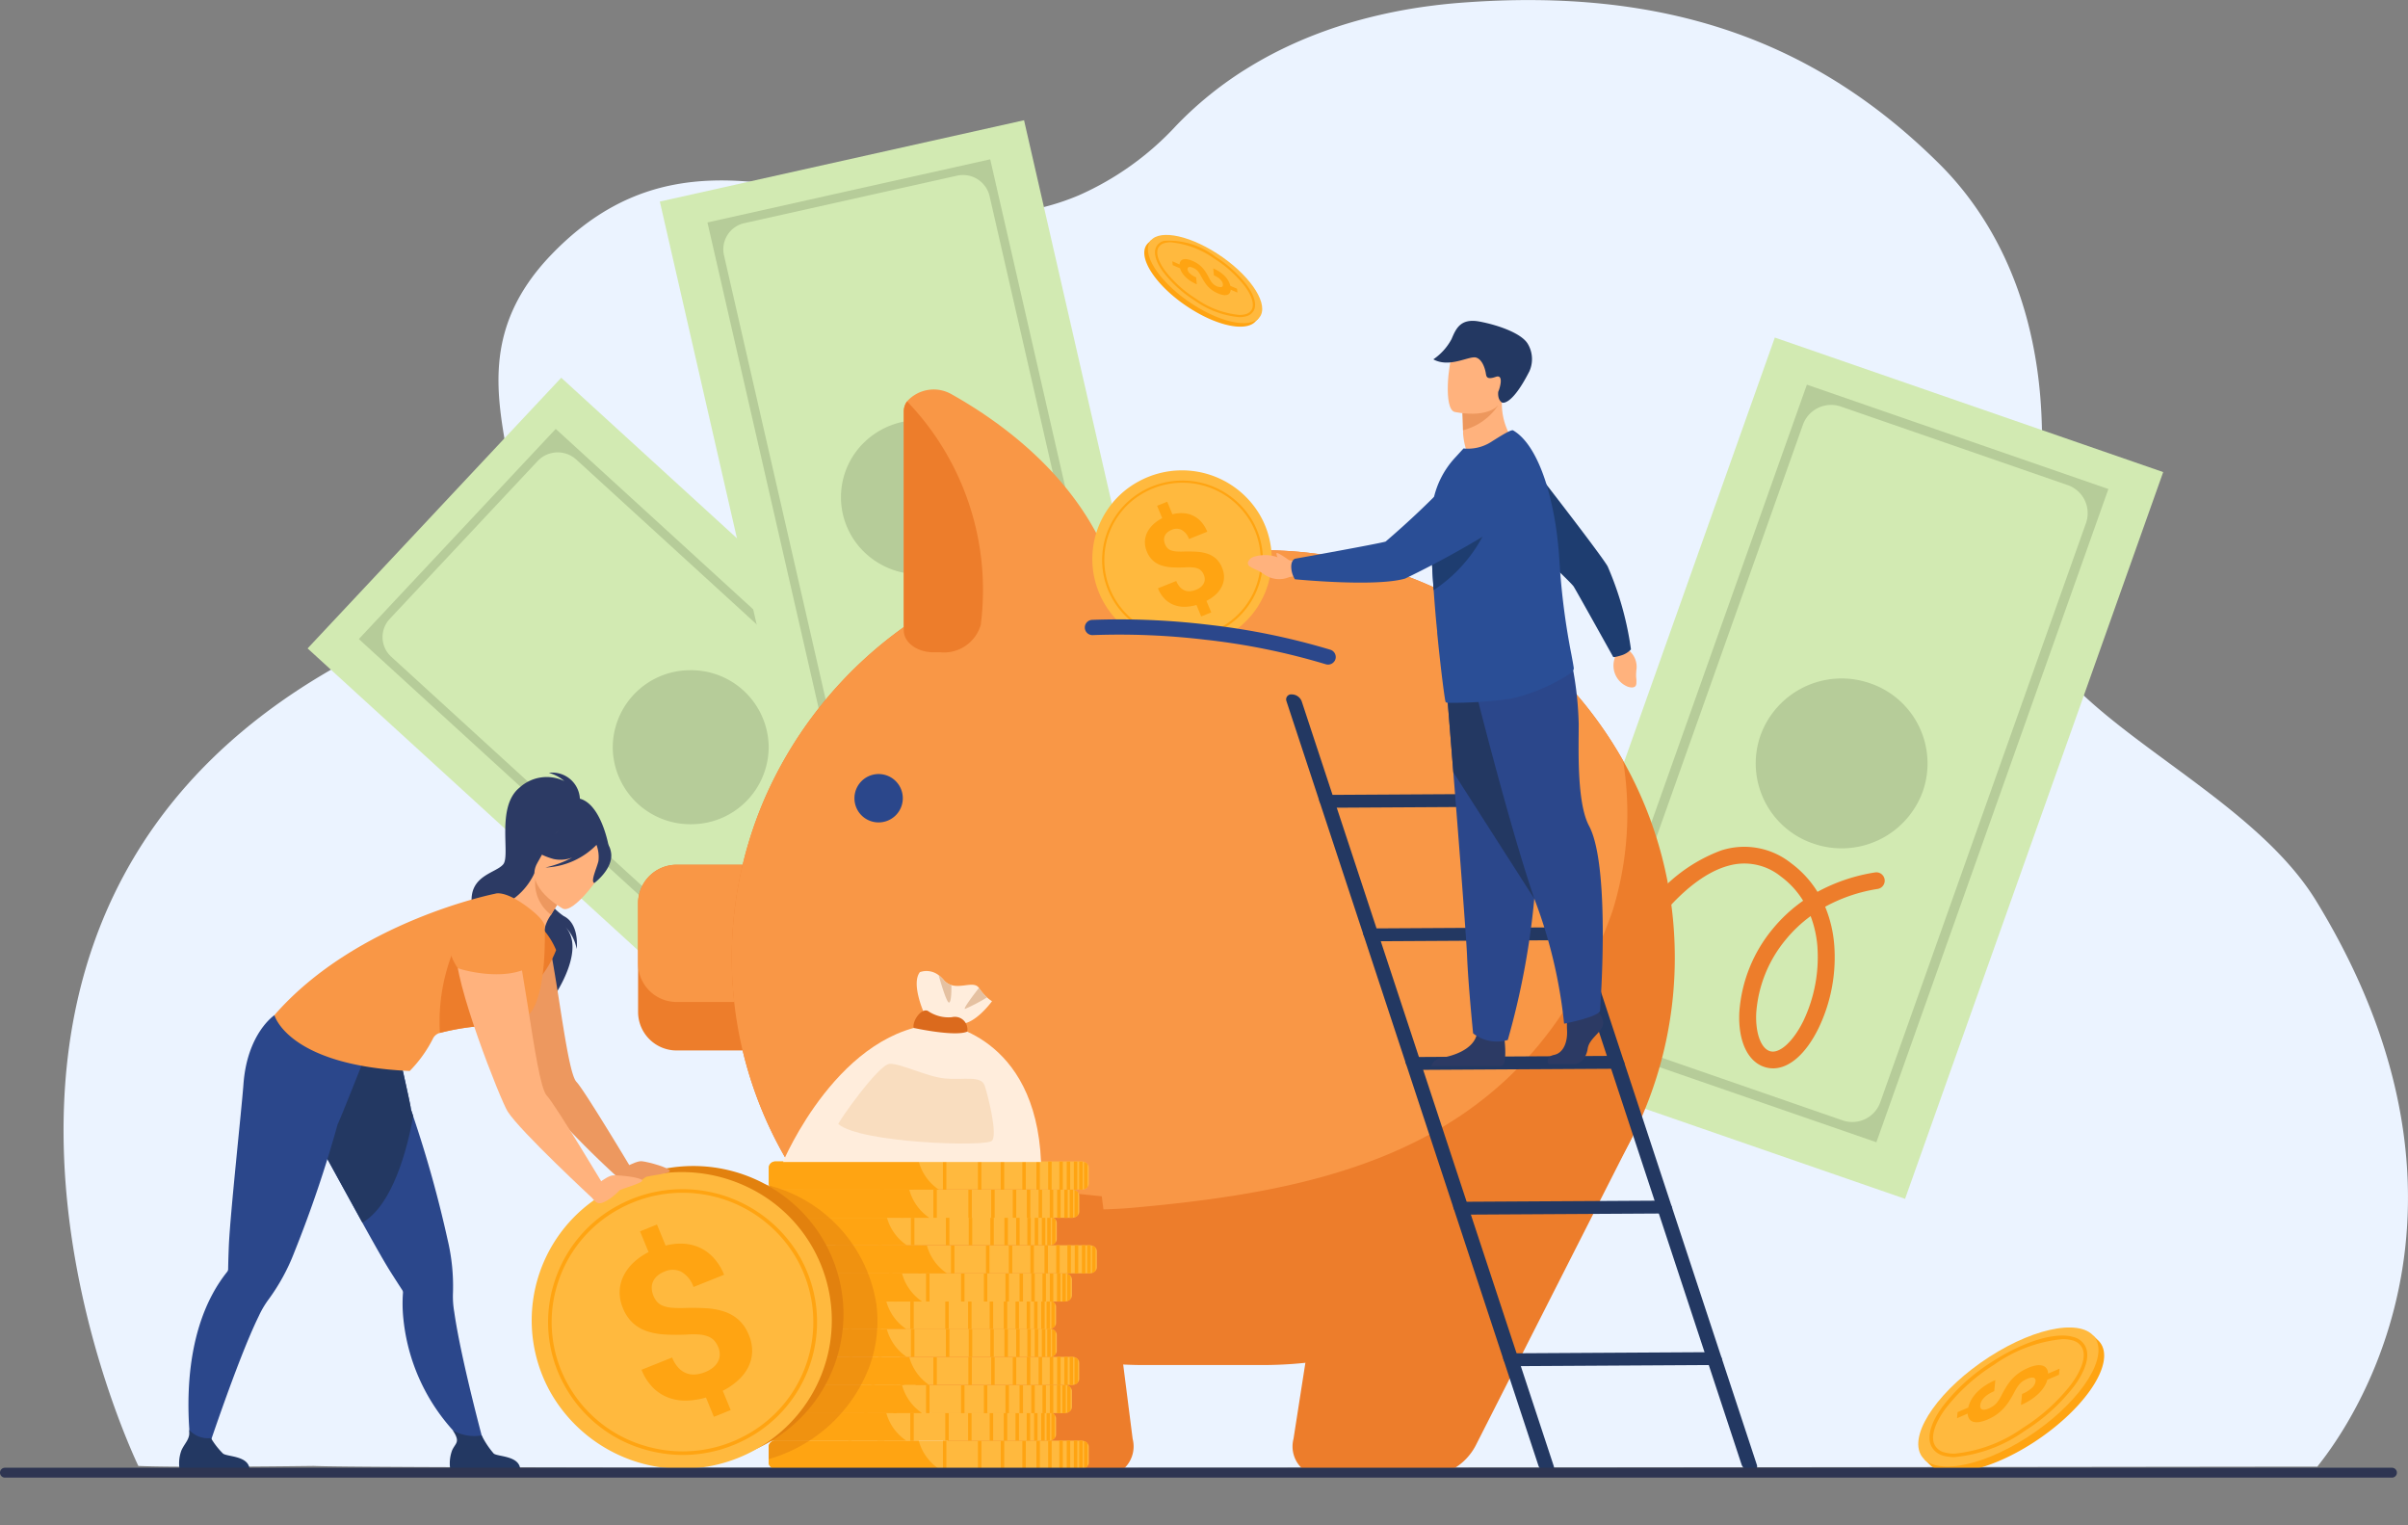<svg xmlns="http://www.w3.org/2000/svg" width="150" height="94.998" viewBox="0 0 150 94.998">
  <rect x="0" y="0" width="150" height="94.998" fill="#808080" stroke="none"/>
  <g id="pigy_illustration" data-name="pigy illustration" transform="translate(-891.815 -225.656)">
    <path id="Path_22916" data-name="Path 22916" d="M190.685,137.937c-8.245,0-119.959.182-124.82-.042,0,0-8.5.112-10.922,0-.046-.109-18.205-37.375,17.492-52.288,12.863-5.374-.7-13.854,8.226-23.144,10.262-10.676,21.46,1.134,32.871-3.707a18.336,18.336,0,0,0,6.064-4.341,22.587,22.587,0,0,1,3.727-3.121q.307-.207.621-.4a24.748,24.748,0,0,1,2.487-1.361q.862-.41,1.756-.758h0a28.569,28.569,0,0,1,2.91-.956,32.675,32.675,0,0,1,4.341-.859q.968-.127,1.952-.2c12.75-.967,22.051,2.4,29.751,10.052,4.407,4.38,8.14,12.4,5.515,25.288-1.666,8.18,12.923,12.4,17.945,20.6,12.769,20.866.2,34.965.083,35.237" transform="translate(845.49 179.062)" fill="#ebf3ff"/>
    <g id="Group_21789" data-name="Group 21789" transform="translate(910.979 249.182)">
      <path id="Path_22048" data-name="Path 22048" d="M1295.729,600l-15.8,16.859-22.762-20.794h0l-9.591-8.761,15.8-16.858,17.908,16.359Z" transform="translate(-1247.579 -570.446)" fill="#d2eab2"/>
      <g id="Group_21788" data-name="Group 21788" transform="translate(3.19 3.185)">
        <path id="Path_22049" data-name="Path 22049" d="M1348.149,656.9l-12.264,13.088-29.08-26.565,12.264-13.088Zm-11.163,11.113,9.248-9.87a1.638,1.638,0,0,0-.092-2.336l-25.793-23.562a1.719,1.719,0,0,0-2.408.092l-9.211,9.831a1.654,1.654,0,0,0,.093,2.358l25.81,23.577A1.68,1.68,0,0,0,1336.986,668.011Z" transform="translate(-1306.805 -630.333)" fill="#b6cc99"/>
      </g>
      <path id="Path_22915" data-name="Path 22915" d="M4.855,0a4.833,4.833,0,0,1,4.86,4.8A4.821,4.821,0,0,1,4.86,9.592,4.833,4.833,0,0,1,0,4.794,4.821,4.821,0,0,1,4.855,0Z" transform="translate(18.912 18.312) rotate(-1.119)" fill="#b6cc99"/>
    </g>
    <g id="Group_21791" data-name="Group 21791" transform="translate(932.919 233.145)">
      <path id="Path_22050" data-name="Path 22050" d="M1687.292,311.369l-22.688,5.064-6.838-29.865h0l-2.881-12.583,22.687-5.064,5.38,23.5Z" transform="translate(-1654.886 -268.921)" fill="#d2eab2"/>
      <g id="Group_21790" data-name="Group 21790" transform="translate(2.965 2.434)">
        <path id="Path_22051" data-name="Path 22051" d="M1736.278,352.84l-17.614,3.931-8.735-38.154,17.614-3.932Zm-15.574,2.919,13.283-2.965a1.652,1.652,0,0,0,1.264-1.976l-7.748-33.841a1.7,1.7,0,0,0-2.038-1.27l-13.231,2.953a1.667,1.667,0,0,0-1.275,2l7.753,33.863A1.666,1.666,0,0,0,1720.7,355.759Z" transform="translate(-1709.929 -314.686)" fill="#b6cc99"/>
      </g>
      <path id="Path_22913" data-name="Path 22913" d="M4.8,0A4.9,4.9,0,0,1,9.655,4.858a4.754,4.754,0,0,1-4.8,4.8A4.9,4.9,0,0,1,0,4.8,4.754,4.754,0,0,1,4.8,0Z" transform="translate(9.313 23.477) rotate(-45)" fill="#b6cc99"/>
    </g>
    <g id="Group_21793" data-name="Group 21793" transform="translate(986.293 246.68)">
      <path id="Path_22052" data-name="Path 22052" d="M2669.946,577.05l-24.192-8.378,11.312-31.846h0l4.767-13.418,24.192,8.378-8.9,25.054Z" transform="translate(-2645.753 -523.408)" fill="#d2eab2"/>
      <g id="Group_21792" data-name="Group 21792" transform="translate(3.625 2.929)">
        <path id="Path_22053" data-name="Path 22053" d="M2731.835,625.663l-18.781-6.5,14.451-40.685,18.782,6.5Zm-16.277-6.271,14.164,4.905a1.851,1.851,0,0,0,2.352-1.116l12.818-36.086a1.849,1.849,0,0,0-1.151-2.364l-14.108-4.886a1.868,1.868,0,0,0-2.374,1.127l-12.826,36.109A1.807,1.807,0,0,0,2715.558,619.392Z" transform="translate(-2713.053 -578.474)" fill="#b6cc99"/>
      </g>
      <path id="Path_22054" data-name="Path 22054" d="M2922.395,926.189a5.373,5.373,0,0,1,6.825-3.24,5.271,5.271,0,0,1,3.281,6.739,5.373,5.373,0,0,1-6.825,3.24A5.271,5.271,0,0,1,2922.395,926.189Z" transform="translate(-2907.206 -901.416)" fill="#b6cc99"/>
    </g>
    <g id="Group_21795" data-name="Group 21795" transform="translate(931.556 249.921)">
      <path id="Path_22055" data-name="Path 22055" d="M1639.333,1143.142v6.819a2.4,2.4,0,0,1-2.4,2.374h-4.949a2.4,2.4,0,0,1-2.4-2.374v-6.819a2.4,2.4,0,0,1,2.4-2.373h4.949A2.4,2.4,0,0,1,1639.333,1143.142Z" transform="translate(-1629.577 -1111.175)" fill="#ed7d2b"/>
      <path id="Path_22056" data-name="Path 22056" d="M1639.333,1143.142v3.8a2.4,2.4,0,0,1-2.4,2.373h-4.949a2.4,2.4,0,0,1-2.4-2.373v-3.8a2.4,2.4,0,0,1,2.4-2.373h4.949A2.4,2.4,0,0,1,1639.333,1143.142Z" transform="translate(-1629.577 -1111.175)" fill="#f99746"/>
      <path id="Path_22057" data-name="Path 22057" d="M1796.742,797.774a24.861,24.861,0,0,1-2.028,9.853,25.8,25.8,0,0,1-23.671,15.523H1763.7a25.817,25.817,0,0,1-22.116-12.49,24.952,24.952,0,0,1-1.555-22.738A25.8,25.8,0,0,1,1763.7,772.4h7.347a25.813,25.813,0,0,1,22.48,13.117A24.9,24.9,0,0,1,1796.742,797.774Z" transform="translate(-1732.156 -762.397)" fill="#ed7d2b"/>
      <path id="Path_22058" data-name="Path 22058" d="M1793.523,785.516a20.507,20.507,0,0,1-.65,9.325c-5.186,14.729-17.377,17.388-29.839,18.507-8.861.8-21.455-2.689-21.455-2.689a24.952,24.952,0,0,1-1.555-22.738A25.8,25.8,0,0,1,1763.7,772.4h7.347A25.813,25.813,0,0,1,1793.523,785.516Z" transform="translate(-1732.156 -762.397)" fill="#f99746"/>
      <path id="Path_22059" data-name="Path 22059" d="M1948.881,600.7h-10.108c-1.019,0-1.845-.611-1.845-1.365V585.712a1.087,1.087,0,0,1,.2-.628,2.23,2.23,0,0,1,2.76-.46c3.838,2.148,10.126,6.816,10.833,14.622C1950.795,600.035,1949.949,600.7,1948.881,600.7Z" transform="translate(-1920.372 -584.344)" fill="#f99746"/>
      <path id="Path_22060" data-name="Path 22060" d="M1939.185,613.863h-.411c-1.019,0-1.845-.611-1.845-1.365V598.871a1.087,1.087,0,0,1,.2-.628,1.314,1.314,0,0,1,.125.12,16.951,16.951,0,0,1,4.469,13.8A2.387,2.387,0,0,1,1939.185,613.863Z" transform="translate(-1920.372 -597.504)" fill="#ed7d2b"/>
      <path id="Path_22061" data-name="Path 22061" d="M1879.916,1036.731a1.506,1.506,0,1,1,1.506,1.487A1.5,1.5,0,0,1,1879.916,1036.731Z" transform="translate(-1866.431 -1011.262)" fill="#2b478b"/>
      <path id="Path_22062" data-name="Path 22062" d="M2388.994,1461.946l-2.4,15.369a1.882,1.882,0,0,0,1.838,2.356h6.3a3.613,3.613,0,0,0,3.206-1.93l9.791-19.284Z" transform="translate(-2345.759 -1411.967)" fill="#ed7d2b"/>
      <path id="Path_22063" data-name="Path 22063" d="M1823.993,1493.747l1.923,15.105a1.882,1.882,0,0,1-1.838,2.356h-6.3a3.613,3.613,0,0,1-3.206-1.93l-10.046-17.512Z" transform="translate(-1795.102 -1443.504)" fill="#ed7d2b"/>
      <g id="Group_21794" data-name="Group 21794" transform="translate(60.95 28.48)">
        <path id="Path_22064" data-name="Path 22064" d="M2770.849,1133.608a1.724,1.724,0,0,1-.434-.056c-1.117-.29-1.756-1.607-1.668-3.437a9.1,9.1,0,0,1,2.086-5.2,9.463,9.463,0,0,1,1.888-1.746,5.354,5.354,0,0,0-1.389-1.512,3.613,3.613,0,0,0-3.251-.672c-3.115.835-5.755,5.23-5.968,5.724a.529.529,0,0,1-.662.316.519.519,0,0,1-.333-.658,15.036,15.036,0,0,1,1.94-2.885,9.988,9.988,0,0,1,4.55-3.443,4.676,4.676,0,0,1,4.357.786,6.423,6.423,0,0,1,1.65,1.789,11.074,11.074,0,0,1,3.583-1.208.52.52,0,1,1,.17,1.027,10,10,0,0,0-3.275,1.11,7.779,7.779,0,0,1,.563,2.341,10.176,10.176,0,0,1-.971,5.216C2772.9,1132.707,2771.865,1133.608,2770.849,1133.608Zm2.34-9.483a8.362,8.362,0,0,0-1.537,1.45,8.042,8.042,0,0,0-1.852,4.589c-.06,1.252.3,2.231.885,2.382s1.431-.627,2.052-1.894a9.244,9.244,0,0,0,.87-4.673A6.846,6.846,0,0,0,2773.188,1124.125Zm-11.071,2.576a.051.051,0,0,1,0,.009Z" transform="translate(-2761.091 -1119.814)" fill="#ed7d2b"/>
      </g>
    </g>
    <g id="Group_21818" data-name="Group 21818" transform="translate(937.669 298)">
      <g id="Group_21797" data-name="Group 21797" transform="translate(2.033 17.38)">
        <path id="Path_22065" data-name="Path 22065" d="M1800.74,1815.479v.99a.337.337,0,0,1-.079.213.461.461,0,0,1-.216.143.465.465,0,0,1-.084.02.545.545,0,0,1-.082.006h-19.014a.445.445,0,0,1-.456-.324.337.337,0,0,1,0-.038c0-.006,0-.013,0-.019v-.99c0-.006,0-.013,0-.02a.35.35,0,0,1,0-.037.445.445,0,0,1,.456-.325h19.014a.5.5,0,0,1,.082.006.465.465,0,0,1,.084.02.458.458,0,0,1,.216.142A.337.337,0,0,1,1800.74,1815.479Z" transform="translate(-1780.805 -1815.097)" fill="#ffb93e"/>
        <path id="Path_22066" data-name="Path 22066" d="M1791.4,1816.85h-10.187a.408.408,0,0,1-.4-.282.313.313,0,0,1-.011-.042.337.337,0,0,1,0-.038c0-.006,0-.013,0-.019v-.99c0-.006,0-.013,0-.02a.35.35,0,0,1,0-.037.318.318,0,0,1,.011-.042.407.407,0,0,1,.4-.282h8.936A3.069,3.069,0,0,0,1791.4,1816.85Z" transform="translate(-1780.805 -1815.097)" fill="#ffa412"/>
        <g id="Group_21796" data-name="Group 21796" transform="translate(6.987)">
          <rect id="Rectangle_9894" data-name="Rectangle 9894" width="0.216" height="1.753" transform="translate(10.419 0)" fill="#ffa412"/>
          <rect id="Rectangle_9895" data-name="Rectangle 9895" width="0.216" height="1.753" transform="translate(9.687 0)" fill="#ffa412"/>
          <rect id="Rectangle_9896" data-name="Rectangle 9896" width="0.216" height="1.753" transform="translate(8.81 0)" fill="#ffa412"/>
          <rect id="Rectangle_9897" data-name="Rectangle 9897" width="0.216" height="1.753" transform="translate(7.465 0)" fill="#ffa412"/>
          <rect id="Rectangle_9898" data-name="Rectangle 9898" width="0.216" height="1.753" transform="translate(6.043 0)" fill="#ffa412"/>
          <rect id="Rectangle_9899" data-name="Rectangle 9899" width="0.216" height="1.753" transform="translate(3.863 0)" fill="#ffa412"/>
          <rect id="Rectangle_9900" data-name="Rectangle 9900" width="0.216" height="1.753" transform="translate(1.822 0)" fill="#ffa412"/>
          <rect id="Rectangle_9901" data-name="Rectangle 9901" width="0.216" height="1.753" transform="translate(0 0)" fill="#ffa412"/>
          <rect id="Rectangle_9902" data-name="Rectangle 9902" width="0.216" height="1.753" transform="translate(11.115 0)" fill="#ffa412"/>
          <rect id="Rectangle_9903" data-name="Rectangle 9903" width="0.216" height="1.753" transform="translate(11.575 0)" fill="#ffa412"/>
          <rect id="Rectangle_9904" data-name="Rectangle 9904" width="0.216" height="1.753" transform="translate(12.019 0)" fill="#ffa412"/>
          <path id="Path_22067" data-name="Path 22067" d="M2140.059,1815.1v1.74a.542.542,0,0,1-.081.006h-.135V1815.1h.135A.542.542,0,0,1,2140.059,1815.1Z" transform="translate(-2127.489 -1815.096)" fill="#ffa412"/>
          <path id="Path_22068" data-name="Path 22068" d="M2145.634,1815.723v1.416a.456.456,0,0,1-.216.143v-1.7A.457.457,0,0,1,2145.634,1815.723Z" transform="translate(-2132.764 -1815.554)" fill="#ffa412"/>
        </g>
      </g>
      <g id="Group_21799" data-name="Group 21799" transform="translate(0 15.627)">
        <path id="Path_22069" data-name="Path 22069" d="M1763,1782.519v.99a.338.338,0,0,1-.078.214.445.445,0,0,1-.043.045.475.475,0,0,1-.173.1.5.5,0,0,1-.084.02.536.536,0,0,1-.081.006H1743.53a.445.445,0,0,1-.455-.325.367.367,0,0,1,0-.037.175.175,0,0,1,0-.02v-.99a.174.174,0,0,1,0-.02c0-.013,0-.025,0-.037a.445.445,0,0,1,.455-.325h19.015l.036,0h.016l.017,0,.012,0a.506.506,0,0,1,.084.019l.047.018h0l.03.014.017.01.016.009a.34.34,0,0,1,.056.041.188.188,0,0,1,.016.015l.01.009,0,.005,0,0a.165.165,0,0,1,.017.019A.336.336,0,0,1,1763,1782.519Z" transform="translate(-1743.07 -1782.138)" fill="#ffb93e"/>
        <path id="Path_22070" data-name="Path 22070" d="M1753.667,1783.891H1743.48a.408.408,0,0,1-.395-.283.361.361,0,0,1-.011-.042.367.367,0,0,1,0-.037.175.175,0,0,1,0-.02v-.99a.174.174,0,0,1,0-.02c0-.013,0-.025,0-.037a.377.377,0,0,1,.011-.042.407.407,0,0,1,.395-.283h8.936a.419.419,0,0,0,.012.043A3.063,3.063,0,0,0,1753.667,1783.891Z" transform="translate(-1743.07 -1782.138)" fill="#ffa412"/>
        <g id="Group_21798" data-name="Group 21798" transform="translate(6.986 0)">
          <rect id="Rectangle_9905" data-name="Rectangle 9905" width="0.216" height="1.753" transform="translate(10.419 0)" fill="#ffa412"/>
          <rect id="Rectangle_9906" data-name="Rectangle 9906" width="0.216" height="1.753" transform="translate(9.687 0)" fill="#ffa412"/>
          <rect id="Rectangle_9907" data-name="Rectangle 9907" width="0.216" height="1.753" transform="translate(8.81 0)" fill="#ffa412"/>
          <rect id="Rectangle_9908" data-name="Rectangle 9908" width="0.216" height="1.753" transform="translate(7.465 0)" fill="#ffa412"/>
          <rect id="Rectangle_9909" data-name="Rectangle 9909" width="0.216" height="1.753" transform="translate(6.043 0)" fill="#ffa412"/>
          <rect id="Rectangle_9910" data-name="Rectangle 9910" width="0.216" height="1.753" transform="translate(3.863 0)" fill="#ffa412"/>
          <rect id="Rectangle_9911" data-name="Rectangle 9911" width="0.216" height="1.753" transform="translate(1.822 0)" fill="#ffa412"/>
          <rect id="Rectangle_9912" data-name="Rectangle 9912" width="0.216" height="1.753" transform="translate(0 0)" fill="#ffa412"/>
          <rect id="Rectangle_9913" data-name="Rectangle 9913" width="0.216" height="1.753" transform="translate(11.115 0)" fill="#ffa412"/>
          <rect id="Rectangle_9914" data-name="Rectangle 9914" width="0.216" height="1.753" transform="translate(11.575 0)" fill="#ffa412"/>
          <rect id="Rectangle_9915" data-name="Rectangle 9915" width="0.216" height="1.753" transform="translate(12.019 0)" fill="#ffa412"/>
          <path id="Path_22071" data-name="Path 22071" d="M2102.316,1782.147v1.741a.515.515,0,0,1-.081.006h-.135v-1.752h.135A.546.546,0,0,1,2102.316,1782.147Z" transform="translate(-2089.747 -1782.141)" fill="#ffa412"/>
          <path id="Path_22072" data-name="Path 22072" d="M2107.892,1782.767v1.416a.459.459,0,0,1-.216.143v-1.7A.46.46,0,0,1,2107.892,1782.767Z" transform="translate(-2095.022 -1782.598)" fill="#ffa412"/>
        </g>
      </g>
      <g id="Group_21801" data-name="Group 21801" transform="translate(0.982 13.917)">
        <path id="Path_22073" data-name="Path 22073" d="M1781.244,1750.385v.99a.335.335,0,0,1-.079.213.459.459,0,0,1-.216.143.523.523,0,0,1-.084.02.651.651,0,0,1-.081.006h-19.015a.539.539,0,0,1-.212-.043.4.4,0,0,1-.242-.277c0-.008,0-.017,0-.025s0-.011,0-.017,0-.013,0-.02v-.99c0-.006,0-.013,0-.02a.26.26,0,0,1,0-.037.445.445,0,0,1,.455-.325h19.015a.519.519,0,0,1,.081.006.486.486,0,0,1,.084.02.461.461,0,0,1,.216.143A.336.336,0,0,1,1781.244,1750.385Z" transform="translate(-1761.309 -1750.004)" fill="#ffb93e"/>
        <path id="Path_22074" data-name="Path 22074" d="M1771.906,1751.756H1761.72a.432.432,0,0,1-.189-.043.386.386,0,0,1-.216-.277c0-.008,0-.017,0-.025s0-.011,0-.017,0-.013,0-.02v-.99c0-.006,0-.013,0-.02a.26.26,0,0,1,0-.037.378.378,0,0,1,.011-.04.406.406,0,0,1,.4-.284h8.936a3.076,3.076,0,0,0,1.188,1.709Z" transform="translate(-1761.309 -1750.004)" fill="#ffa412"/>
        <g id="Group_21800" data-name="Group 21800" transform="translate(6.986)">
          <rect id="Rectangle_9916" data-name="Rectangle 9916" width="0.216" height="1.753" transform="translate(10.419 0)" fill="#ffa412"/>
          <rect id="Rectangle_9917" data-name="Rectangle 9917" width="0.216" height="1.753" transform="translate(9.687 0)" fill="#ffa412"/>
          <rect id="Rectangle_9918" data-name="Rectangle 9918" width="0.216" height="1.753" transform="translate(8.81 0)" fill="#ffa412"/>
          <rect id="Rectangle_9919" data-name="Rectangle 9919" width="0.216" height="1.753" transform="translate(7.465 0)" fill="#ffa412"/>
          <rect id="Rectangle_9920" data-name="Rectangle 9920" width="0.216" height="1.753" transform="translate(6.043 0)" fill="#ffa412"/>
          <rect id="Rectangle_9921" data-name="Rectangle 9921" width="0.216" height="1.753" transform="translate(3.863 0)" fill="#ffa412"/>
          <rect id="Rectangle_9922" data-name="Rectangle 9922" width="0.216" height="1.753" transform="translate(1.822 0)" fill="#ffa412"/>
          <rect id="Rectangle_9923" data-name="Rectangle 9923" width="0.216" height="1.753" transform="translate(0 0)" fill="#ffa412"/>
          <rect id="Rectangle_9924" data-name="Rectangle 9924" width="0.216" height="1.753" transform="translate(11.115 0)" fill="#ffa412"/>
          <rect id="Rectangle_9925" data-name="Rectangle 9925" width="0.216" height="1.753" transform="translate(11.575 0)" fill="#ffa412"/>
          <rect id="Rectangle_9926" data-name="Rectangle 9926" width="0.216" height="1.753" transform="translate(12.019 0)" fill="#ffa412"/>
          <path id="Path_22075" data-name="Path 22075" d="M2120.555,1750.005v1.74a.569.569,0,0,1-.081.006h-.135V1750h.135A.552.552,0,0,1,2120.555,1750.005Z" transform="translate(-2107.986 -1749.999)" fill="#ffa412"/>
          <path id="Path_22076" data-name="Path 22076" d="M2126.131,1750.626v1.416a.46.46,0,0,1-.216.143v-1.7A.461.461,0,0,1,2126.131,1750.626Z" transform="translate(-2113.261 -1750.457)" fill="#ffa412"/>
        </g>
      </g>
      <g id="Group_21803" data-name="Group 21803" transform="translate(1.438 12.165)">
        <path id="Path_22077" data-name="Path 22077" d="M1789.7,1717.424v.99a.332.332,0,0,1-.079.213l-.021.024a.438.438,0,0,1-.131.094.48.48,0,0,1-.064.025.49.49,0,0,1-.084.019l-.04,0-.041,0h-19.015a.445.445,0,0,1-.455-.325c0-.013,0-.025,0-.037V1717.4a.422.422,0,0,1,.405-.359l.054,0h19.015l.041,0,.04,0a.49.49,0,0,1,.084.019.462.462,0,0,1,.216.142A.335.335,0,0,1,1789.7,1717.424Z" transform="translate(-1769.767 -1717.043)" fill="#ffb93e"/>
        <path id="Path_22078" data-name="Path 22078" d="M1780.364,1718.8h-10.187a.408.408,0,0,1-.4-.283.31.31,0,0,1-.011-.042c0-.013,0-.025,0-.037V1717.4a.4.4,0,0,1,.362-.359l.049,0h8.936s0,0,0,0A3.072,3.072,0,0,0,1780.364,1718.8Z" transform="translate(-1769.767 -1717.043)" fill="#ffa412"/>
        <g id="Group_21802" data-name="Group 21802" transform="translate(6.986)">
          <rect id="Rectangle_9927" data-name="Rectangle 9927" width="0.216" height="1.753" transform="translate(10.419 0)" fill="#ffa412"/>
          <rect id="Rectangle_9928" data-name="Rectangle 9928" width="0.216" height="1.753" transform="translate(9.687 0)" fill="#ffa412"/>
          <rect id="Rectangle_9929" data-name="Rectangle 9929" width="0.216" height="1.753" transform="translate(8.81 0)" fill="#ffa412"/>
          <rect id="Rectangle_9930" data-name="Rectangle 9930" width="0.216" height="1.753" transform="translate(7.465 0)" fill="#ffa412"/>
          <rect id="Rectangle_9931" data-name="Rectangle 9931" width="0.216" height="1.753" transform="translate(6.043 0)" fill="#ffa412"/>
          <rect id="Rectangle_9932" data-name="Rectangle 9932" width="0.216" height="1.753" transform="translate(3.863 0)" fill="#ffa412"/>
          <rect id="Rectangle_9933" data-name="Rectangle 9933" width="0.216" height="1.753" transform="translate(1.822 0)" fill="#ffa412"/>
          <rect id="Rectangle_9934" data-name="Rectangle 9934" width="0.216" height="1.753" transform="translate(0 0)" fill="#ffa412"/>
          <rect id="Rectangle_9935" data-name="Rectangle 9935" width="0.216" height="1.753" transform="translate(11.115 0)" fill="#ffa412"/>
          <rect id="Rectangle_9936" data-name="Rectangle 9936" width="0.216" height="1.753" transform="translate(11.575 0)" fill="#ffa412"/>
          <rect id="Rectangle_9937" data-name="Rectangle 9937" width="0.216" height="1.753" transform="translate(12.019 0)" fill="#ffa412"/>
          <path id="Path_22079" data-name="Path 22079" d="M2129.011,1717.049v1.74a.507.507,0,0,1-.081.007h-.135v-1.753h.135A.571.571,0,0,1,2129.011,1717.049Z" transform="translate(-2116.442 -1717.043)" fill="#ffa412"/>
          <path id="Path_22080" data-name="Path 22080" d="M2134.587,1717.671v1.416a.461.461,0,0,1-.216.143v-1.7A.458.458,0,0,1,2134.587,1717.671Z" transform="translate(-2121.717 -1717.502)" fill="#ffa412"/>
        </g>
      </g>
      <g id="Group_21805" data-name="Group 21805" transform="translate(0.04 10.415)">
        <path id="Path_22081" data-name="Path 22081" d="M1763.744,1684.52v.989a.331.331,0,0,1-.078.213.452.452,0,0,1-.216.143.474.474,0,0,1-.083.02l-.027,0h-19.07a.433.433,0,0,1-.459-.362c0-.006,0-.013,0-.02v-.989c0-.007,0-.014,0-.02s0-.011,0-.016a.414.414,0,0,1,.345-.333l.013,0a.556.556,0,0,1,.1-.01h19.015l.041,0,.017,0h0l.022,0a.534.534,0,0,1,.083.019.457.457,0,0,1,.216.143A.333.333,0,0,1,1763.744,1684.52Z" transform="translate(-1743.809 -1684.138)" fill="#ffb93e"/>
        <path id="Path_22082" data-name="Path 22082" d="M1754.406,1685.891H1744.22a.4.4,0,0,1-.41-.362c0-.006,0-.013,0-.02v-.989c0-.007,0-.014,0-.02s0-.011,0-.016a.393.393,0,0,1,.319-.336l.017,0a.435.435,0,0,1,.073-.006h8.936s0,.008,0,.013a3.072,3.072,0,0,0,1.244,1.737Z" transform="translate(-1743.809 -1684.138)" fill="#ffa412"/>
        <g id="Group_21804" data-name="Group 21804" transform="translate(6.986 0)">
          <rect id="Rectangle_9938" data-name="Rectangle 9938" width="0.216" height="1.753" transform="translate(10.419 0)" fill="#ffa412"/>
          <rect id="Rectangle_9939" data-name="Rectangle 9939" width="0.216" height="1.753" transform="translate(9.687 0)" fill="#ffa412"/>
          <rect id="Rectangle_9940" data-name="Rectangle 9940" width="0.216" height="1.753" transform="translate(8.81 0)" fill="#ffa412"/>
          <rect id="Rectangle_9941" data-name="Rectangle 9941" width="0.216" height="1.753" transform="translate(7.465 0)" fill="#ffa412"/>
          <rect id="Rectangle_9942" data-name="Rectangle 9942" width="0.216" height="1.753" transform="translate(6.043 0)" fill="#ffa412"/>
          <rect id="Rectangle_9943" data-name="Rectangle 9943" width="0.216" height="1.753" transform="translate(3.863 0)" fill="#ffa412"/>
          <rect id="Rectangle_9944" data-name="Rectangle 9944" width="0.216" height="1.753" transform="translate(1.822 0)" fill="#ffa412"/>
          <rect id="Rectangle_9945" data-name="Rectangle 9945" width="0.216" height="1.753" transform="translate(0 0)" fill="#ffa412"/>
          <rect id="Rectangle_9946" data-name="Rectangle 9946" width="0.216" height="1.753" transform="translate(11.115 0)" fill="#ffa412"/>
          <rect id="Rectangle_9947" data-name="Rectangle 9947" width="0.216" height="1.753" transform="translate(11.575 0)" fill="#ffa412"/>
          <rect id="Rectangle_9948" data-name="Rectangle 9948" width="0.216" height="1.753" transform="translate(12.019 0)" fill="#ffa412"/>
          <path id="Path_22083" data-name="Path 22083" d="M2103.059,1684.147v1.74a.527.527,0,0,1-.081.006h-.135v-1.753h.135A.527.527,0,0,1,2103.059,1684.147Z" transform="translate(-2090.489 -1684.141)" fill="#ffa412"/>
          <path id="Path_22084" data-name="Path 22084" d="M2108.634,1684.768v1.416a.464.464,0,0,1-.216.143v-1.7A.462.462,0,0,1,2108.634,1684.768Z" transform="translate(-2095.764 -1684.599)" fill="#ffa412"/>
        </g>
      </g>
      <g id="Group_21807" data-name="Group 21807" transform="translate(0 8.674)">
        <path id="Path_22085" data-name="Path 22085" d="M1763,1651.8v.99a.336.336,0,0,1-.078.213.544.544,0,0,1-.043.046.477.477,0,0,1-.173.1.467.467,0,0,1-.065.016h0l-.017,0a.506.506,0,0,1-.081.007H1743.53a.458.458,0,0,1-.059,0l-.023,0a.426.426,0,0,1-.374-.322.264.264,0,0,1,0-.033.186.186,0,0,1,0-.02v-.99a.174.174,0,0,1,0-.02c0-.012,0-.024,0-.037a.445.445,0,0,1,.455-.324H1762.6l.017,0,.012,0a.494.494,0,0,1,.084.019.454.454,0,0,1,.047.017h0a.464.464,0,0,1,.152.106l.017.019A.338.338,0,0,1,1763,1651.8Z" transform="translate(-1743.07 -1651.42)" fill="#ffb93e"/>
        <path id="Path_22086" data-name="Path 22086" d="M1753.667,1653.173h-10.211l-.026,0a.4.4,0,0,1-.356-.326.264.264,0,0,1,0-.033.186.186,0,0,1,0-.02v-.99a.174.174,0,0,1,0-.02c0-.012,0-.024,0-.037a.418.418,0,0,1,.011-.042.407.407,0,0,1,.395-.283h8.936a.409.409,0,0,0,.012.043,3.065,3.065,0,0,0,1.22,1.7Z" transform="translate(-1743.07 -1651.42)" fill="#ffa412"/>
        <g id="Group_21806" data-name="Group 21806" transform="translate(6.986 0)">
          <rect id="Rectangle_9949" data-name="Rectangle 9949" width="0.216" height="1.753" transform="translate(10.419 0)" fill="#ffa412"/>
          <rect id="Rectangle_9950" data-name="Rectangle 9950" width="0.216" height="1.753" transform="translate(9.687 0)" fill="#ffa412"/>
          <rect id="Rectangle_9951" data-name="Rectangle 9951" width="0.216" height="1.753" transform="translate(8.81 0)" fill="#ffa412"/>
          <rect id="Rectangle_9952" data-name="Rectangle 9952" width="0.216" height="1.753" transform="translate(7.465 0)" fill="#ffa412"/>
          <rect id="Rectangle_9953" data-name="Rectangle 9953" width="0.216" height="1.753" transform="translate(6.043 0)" fill="#ffa412"/>
          <rect id="Rectangle_9954" data-name="Rectangle 9954" width="0.216" height="1.753" transform="translate(3.863 0)" fill="#ffa412"/>
          <rect id="Rectangle_9955" data-name="Rectangle 9955" width="0.216" height="1.753" transform="translate(1.822 0)" fill="#ffa412"/>
          <rect id="Rectangle_9956" data-name="Rectangle 9956" width="0.216" height="1.753" transform="translate(0 0)" fill="#ffa412"/>
          <rect id="Rectangle_9957" data-name="Rectangle 9957" width="0.216" height="1.753" transform="translate(11.115 0)" fill="#ffa412"/>
          <rect id="Rectangle_9958" data-name="Rectangle 9958" width="0.216" height="1.753" transform="translate(11.575 0)" fill="#ffa412"/>
          <rect id="Rectangle_9959" data-name="Rectangle 9959" width="0.216" height="1.753" transform="translate(12.019 0)" fill="#ffa412"/>
          <path id="Path_22087" data-name="Path 22087" d="M2102.316,1651.428v1.741a.53.53,0,0,1-.081.006h-.135v-1.753h.135A.515.515,0,0,1,2102.316,1651.428Z" transform="translate(-2089.747 -1651.422)" fill="#ffa412"/>
          <path id="Path_22088" data-name="Path 22088" d="M2107.892,1652.048v1.416a.46.46,0,0,1-.216.143v-1.7A.457.457,0,0,1,2107.892,1652.048Z" transform="translate(-2095.022 -1651.88)" fill="#ffa412"/>
        </g>
      </g>
      <g id="Group_21809" data-name="Group 21809" transform="translate(0.982 6.965)">
        <path id="Path_22089" data-name="Path 22089" d="M1781.244,1619.657v.99a.335.335,0,0,1-.079.213.455.455,0,0,1-.216.142.486.486,0,0,1-.084.02.551.551,0,0,1-.081.007h-19.015a.533.533,0,0,1-.212-.044.4.4,0,0,1-.242-.277c0-.008,0-.016,0-.025s0-.011,0-.017,0-.013,0-.019v-.99c0-.006,0-.013,0-.02a.286.286,0,0,1,0-.037.445.445,0,0,1,.455-.325h19.015a.519.519,0,0,1,.081.006.51.51,0,0,1,.084.019.454.454,0,0,1,.216.143A.334.334,0,0,1,1781.244,1619.657Z" transform="translate(-1761.309 -1619.276)" fill="#ffb93e"/>
        <path id="Path_22090" data-name="Path 22090" d="M1771.906,1621.029H1761.72a.427.427,0,0,1-.189-.044.385.385,0,0,1-.216-.277c0-.008,0-.016,0-.025s0-.011,0-.017,0-.013,0-.019v-.99c0-.006,0-.013,0-.02a.286.286,0,0,1,0-.037.388.388,0,0,1,.011-.041.407.407,0,0,1,.4-.284h8.936a3.072,3.072,0,0,0,1.188,1.709Z" transform="translate(-1761.309 -1619.276)" fill="#ffa412"/>
        <g id="Group_21808" data-name="Group 21808" transform="translate(6.986 0)">
          <rect id="Rectangle_9960" data-name="Rectangle 9960" width="0.216" height="1.753" transform="translate(10.419 0)" fill="#ffa412"/>
          <rect id="Rectangle_9961" data-name="Rectangle 9961" width="0.216" height="1.753" transform="translate(9.687 0)" fill="#ffa412"/>
          <rect id="Rectangle_9962" data-name="Rectangle 9962" width="0.216" height="1.753" transform="translate(8.81 0)" fill="#ffa412"/>
          <rect id="Rectangle_9963" data-name="Rectangle 9963" width="0.216" height="1.753" transform="translate(7.465 0)" fill="#ffa412"/>
          <rect id="Rectangle_9964" data-name="Rectangle 9964" width="0.216" height="1.753" transform="translate(6.043 0)" fill="#ffa412"/>
          <rect id="Rectangle_9965" data-name="Rectangle 9965" width="0.216" height="1.753" transform="translate(3.863 0)" fill="#ffa412"/>
          <rect id="Rectangle_9966" data-name="Rectangle 9966" width="0.216" height="1.753" transform="translate(1.822 0)" fill="#ffa412"/>
          <rect id="Rectangle_9967" data-name="Rectangle 9967" width="0.216" height="1.753" transform="translate(0 0)" fill="#ffa412"/>
          <rect id="Rectangle_9968" data-name="Rectangle 9968" width="0.216" height="1.753" transform="translate(11.115 0)" fill="#ffa412"/>
          <rect id="Rectangle_9969" data-name="Rectangle 9969" width="0.216" height="1.753" transform="translate(11.575 0)" fill="#ffa412"/>
          <rect id="Rectangle_9970" data-name="Rectangle 9970" width="0.216" height="1.753" transform="translate(12.019 0)" fill="#ffa412"/>
          <path id="Path_22091" data-name="Path 22091" d="M2120.555,1619.286v1.74a.551.551,0,0,1-.081.006h-.135v-1.753h.135A.52.52,0,0,1,2120.555,1619.286Z" transform="translate(-2107.986 -1619.28)" fill="#ffa412"/>
          <path id="Path_22092" data-name="Path 22092" d="M2126.131,1619.907v1.416a.461.461,0,0,1-.216.143v-1.7A.456.456,0,0,1,2126.131,1619.907Z" transform="translate(-2113.261 -1619.738)" fill="#ffa412"/>
        </g>
      </g>
      <g id="Group_21811" data-name="Group 21811" transform="translate(2.536 5.212)">
        <path id="Path_22093" data-name="Path 22093" d="M1810.091,1586.707v.99a.336.336,0,0,1-.078.212h0l-.021.023a.445.445,0,0,1-.1.079.531.531,0,0,1-.061.029h0l-.032.012a.449.449,0,0,1-.084.019.533.533,0,0,1-.081.006h-19.015a.445.445,0,0,1-.455-.324.293.293,0,0,1,0-.038c0-.006,0-.013,0-.02v-.99c0-.006,0-.013,0-.02a.422.422,0,0,1,.4-.359.444.444,0,0,1,.054,0h19.015a.6.6,0,0,1,.081.006.542.542,0,0,1,.084.02.473.473,0,0,1,.2.119l.021.023h0A.335.335,0,0,1,1810.091,1586.707Z" transform="translate(-1790.157 -1586.326)" fill="#ffb93e"/>
        <path id="Path_22094" data-name="Path 22094" d="M1800.755,1588.079h-10.187a.407.407,0,0,1-.4-.283.385.385,0,0,1-.011-.041.293.293,0,0,1,0-.038c0-.006,0-.013,0-.02v-.99c0-.006,0-.013,0-.02a.4.4,0,0,1,.361-.359.354.354,0,0,1,.049,0h8.936s0,0,0,0A3.071,3.071,0,0,0,1800.755,1588.079Z" transform="translate(-1790.157 -1586.326)" fill="#ffa412"/>
        <g id="Group_21810" data-name="Group 21810" transform="translate(6.986)">
          <rect id="Rectangle_9971" data-name="Rectangle 9971" width="0.216" height="1.753" transform="translate(10.419 0)" fill="#ffa412"/>
          <rect id="Rectangle_9972" data-name="Rectangle 9972" width="0.216" height="1.753" transform="translate(9.687 0)" fill="#ffa412"/>
          <rect id="Rectangle_9973" data-name="Rectangle 9973" width="0.216" height="1.753" transform="translate(8.81 0)" fill="#ffa412"/>
          <rect id="Rectangle_9974" data-name="Rectangle 9974" width="0.216" height="1.753" transform="translate(7.465 0)" fill="#ffa412"/>
          <rect id="Rectangle_9975" data-name="Rectangle 9975" width="0.216" height="1.753" transform="translate(6.043 0)" fill="#ffa412"/>
          <rect id="Rectangle_9976" data-name="Rectangle 9976" width="0.216" height="1.753" transform="translate(3.863 0)" fill="#ffa412"/>
          <rect id="Rectangle_9977" data-name="Rectangle 9977" width="0.216" height="1.753" transform="translate(1.822 0)" fill="#ffa412"/>
          <rect id="Rectangle_9978" data-name="Rectangle 9978" width="0.216" height="1.753" transform="translate(0 0)" fill="#ffa412"/>
          <rect id="Rectangle_9979" data-name="Rectangle 9979" width="0.216" height="1.753" transform="translate(11.115 0)" fill="#ffa412"/>
          <rect id="Rectangle_9980" data-name="Rectangle 9980" width="0.216" height="1.753" transform="translate(11.575 0)" fill="#ffa412"/>
          <rect id="Rectangle_9981" data-name="Rectangle 9981" width="0.216" height="1.753" transform="translate(12.019 0)" fill="#ffa412"/>
          <path id="Path_22095" data-name="Path 22095" d="M2149.4,1586.331v1.74a.536.536,0,0,1-.082.006h-.135v-1.753h.135A.521.521,0,0,1,2149.4,1586.331Z" transform="translate(-2136.835 -1586.325)" fill="#ffa412"/>
          <path id="Path_22096" data-name="Path 22096" d="M2154.98,1586.951v1.416a.454.454,0,0,1-.216.143v-1.7A.459.459,0,0,1,2154.98,1586.951Z" transform="translate(-2142.11 -1586.783)" fill="#ffa412"/>
        </g>
      </g>
      <g id="Group_21813" data-name="Group 21813" transform="translate(0.04 3.462)">
        <path id="Path_22097" data-name="Path 22097" d="M1763.744,1553.8v.989a.333.333,0,0,1-.078.213.456.456,0,0,1-.216.143.463.463,0,0,1-.083.019l-.027,0h0l-.018,0h-19.048a.485.485,0,0,1-.391-.182.33.33,0,0,1-.068-.18c0-.007,0-.014,0-.02v-.989c0-.007,0-.014,0-.02a.4.4,0,0,1,.326-.345.527.527,0,0,1,.133-.017h19.051a.4.4,0,0,1,.045,0,.474.474,0,0,1,.083.02.277.277,0,0,1,.04.015h0a.439.439,0,0,1,.133.083l0,0,.005,0a.4.4,0,0,1,.036.038A.335.335,0,0,1,1763.744,1553.8Z" transform="translate(-1743.809 -1553.42)" fill="#ffb93e"/>
        <path id="Path_22098" data-name="Path 22098" d="M1754.406,1555.173H1744.22a.421.421,0,0,1-.343-.173.36.36,0,0,1-.067-.189c0-.007,0-.014,0-.02v-.989c0-.007,0-.014,0-.02a.393.393,0,0,1,.327-.354.406.406,0,0,1,.083-.008h8.936c0,.014.008.027.012.041a3.064,3.064,0,0,0,1.235,1.709Z" transform="translate(-1743.809 -1553.42)" fill="#ffa412"/>
        <g id="Group_21812" data-name="Group 21812" transform="translate(6.986 0)">
          <rect id="Rectangle_9982" data-name="Rectangle 9982" width="0.216" height="1.753" transform="translate(10.419 0)" fill="#ffa412"/>
          <rect id="Rectangle_9983" data-name="Rectangle 9983" width="0.216" height="1.753" transform="translate(9.687 0)" fill="#ffa412"/>
          <rect id="Rectangle_9984" data-name="Rectangle 9984" width="0.216" height="1.753" transform="translate(8.81 0)" fill="#ffa412"/>
          <rect id="Rectangle_9985" data-name="Rectangle 9985" width="0.216" height="1.753" transform="translate(7.465 0)" fill="#ffa412"/>
          <rect id="Rectangle_9986" data-name="Rectangle 9986" width="0.216" height="1.753" transform="translate(6.043 0)" fill="#ffa412"/>
          <rect id="Rectangle_9987" data-name="Rectangle 9987" width="0.216" height="1.753" transform="translate(3.863 0)" fill="#ffa412"/>
          <rect id="Rectangle_9988" data-name="Rectangle 9988" width="0.216" height="1.753" transform="translate(1.822 0)" fill="#ffa412"/>
          <rect id="Rectangle_9989" data-name="Rectangle 9989" width="0.216" height="1.753" transform="translate(0 0)" fill="#ffa412"/>
          <rect id="Rectangle_9990" data-name="Rectangle 9990" width="0.216" height="1.753" transform="translate(11.115 0)" fill="#ffa412"/>
          <rect id="Rectangle_9991" data-name="Rectangle 9991" width="0.216" height="1.753" transform="translate(11.575 0)" fill="#ffa412"/>
          <rect id="Rectangle_9992" data-name="Rectangle 9992" width="0.216" height="1.753" transform="translate(12.019 0)" fill="#ffa412"/>
          <path id="Path_22099" data-name="Path 22099" d="M2103.059,1553.427v1.741a.542.542,0,0,1-.081.006h-.135v-1.753h.135A.577.577,0,0,1,2103.059,1553.427Z" transform="translate(-2090.489 -1553.422)" fill="#ffa412"/>
          <path id="Path_22100" data-name="Path 22100" d="M2108.634,1554.049v1.416a.46.46,0,0,1-.216.143v-1.7A.463.463,0,0,1,2108.634,1554.049Z" transform="translate(-2095.764 -1553.88)" fill="#ffa412"/>
        </g>
      </g>
      <g id="Group_21815" data-name="Group 21815" transform="translate(1.438 1.75)">
        <path id="Path_22101" data-name="Path 22101" d="M1789.7,1521.611v.99a.333.333,0,0,1-.079.213.46.46,0,0,1-.216.143.475.475,0,0,1-.084.02.55.55,0,0,1-.081.006h-19.014a.537.537,0,0,1-.206-.041.392.392,0,0,1-.253-.306s0-.01,0-.015,0-.013,0-.02v-.99c0-.007,0-.013,0-.02a.422.422,0,0,1,.405-.359l.055,0h19.014a.518.518,0,0,1,.081.006.5.5,0,0,1,.084.02.464.464,0,0,1,.216.143A.334.334,0,0,1,1789.7,1521.611Z" transform="translate(-1769.762 -1521.229)" fill="#ffb93e"/>
        <path id="Path_22102" data-name="Path 22102" d="M1780.36,1522.982h-10.187a.431.431,0,0,1-.183-.041.384.384,0,0,1-.226-.306s0-.01,0-.015,0-.013,0-.02v-.99c0-.007,0-.013,0-.02a.4.4,0,0,1,.362-.359l.049,0h8.936v0a3.074,3.074,0,0,0,1.192,1.71Z" transform="translate(-1769.762 -1521.229)" fill="#ffa412"/>
        <g id="Group_21814" data-name="Group 21814" transform="translate(6.986)">
          <rect id="Rectangle_9993" data-name="Rectangle 9993" width="0.216" height="1.753" transform="translate(10.419 0)" fill="#ffa412"/>
          <rect id="Rectangle_9994" data-name="Rectangle 9994" width="0.216" height="1.753" transform="translate(9.687 0)" fill="#ffa412"/>
          <rect id="Rectangle_9995" data-name="Rectangle 9995" width="0.216" height="1.753" transform="translate(8.81 0)" fill="#ffa412"/>
          <rect id="Rectangle_9996" data-name="Rectangle 9996" width="0.216" height="1.753" transform="translate(7.465 0)" fill="#ffa412"/>
          <rect id="Rectangle_9997" data-name="Rectangle 9997" width="0.216" height="1.753" transform="translate(6.043 0)" fill="#ffa412"/>
          <rect id="Rectangle_9998" data-name="Rectangle 9998" width="0.216" height="1.753" transform="translate(3.863 0)" fill="#ffa412"/>
          <rect id="Rectangle_9999" data-name="Rectangle 9999" width="0.216" height="1.753" transform="translate(1.822 0)" fill="#ffa412"/>
          <rect id="Rectangle_10000" data-name="Rectangle 10000" width="0.216" height="1.753" transform="translate(0 0)" fill="#ffa412"/>
          <rect id="Rectangle_10001" data-name="Rectangle 10001" width="0.216" height="1.753" transform="translate(11.115 0)" fill="#ffa412"/>
          <rect id="Rectangle_10002" data-name="Rectangle 10002" width="0.216" height="1.753" transform="translate(11.575 0)" fill="#ffa412"/>
          <rect id="Rectangle_10003" data-name="Rectangle 10003" width="0.216" height="1.753" transform="translate(12.019 0)" fill="#ffa412"/>
          <path id="Path_22103" data-name="Path 22103" d="M2129.011,1521.234v1.74a.537.537,0,0,1-.081.006h-.135v-1.753h.135A.553.553,0,0,1,2129.011,1521.234Z" transform="translate(-2116.442 -1521.228)" fill="#ffa412"/>
          <path id="Path_22104" data-name="Path 22104" d="M2134.587,1521.854v1.416a.46.46,0,0,1-.216.142v-1.7A.458.458,0,0,1,2134.587,1521.854Z" transform="translate(-2121.717 -1521.686)" fill="#ffa412"/>
        </g>
      </g>
      <g id="Group_21817" data-name="Group 21817" transform="translate(2.033 0)">
        <path id="Path_22105" data-name="Path 22105" d="M1800.745,1488.708v.99a.335.335,0,0,1-.079.213.457.457,0,0,1-.216.142.449.449,0,0,1-.084.019l-.026,0H1781.27a.433.433,0,0,1-.459-.362c0-.006,0-.013,0-.02v-.99c0-.007,0-.013,0-.02a.433.433,0,0,1,.459-.362h19.015a.506.506,0,0,1,.081.006.515.515,0,0,1,.084.019.46.46,0,0,1,.216.143A.336.336,0,0,1,1800.745,1488.708Z" transform="translate(-1780.81 -1488.326)" fill="#ffb93e"/>
        <path id="Path_22106" data-name="Path 22106" d="M1791.408,1490.078h-10.187a.4.4,0,0,1-.411-.362c0-.006,0-.013,0-.02v-.99c0-.007,0-.013,0-.02a.4.4,0,0,1,.411-.362h8.935a3.072,3.072,0,0,0,1.247,1.75Z" transform="translate(-1780.81 -1488.326)" fill="#ffa412"/>
        <g id="Group_21816" data-name="Group 21816" transform="translate(6.986)">
          <rect id="Rectangle_10004" data-name="Rectangle 10004" width="0.216" height="1.753" transform="translate(10.419 0)" fill="#ffa412"/>
          <rect id="Rectangle_10005" data-name="Rectangle 10005" width="0.216" height="1.753" transform="translate(9.687 0)" fill="#ffa412"/>
          <rect id="Rectangle_10006" data-name="Rectangle 10006" width="0.216" height="1.753" transform="translate(8.81 0)" fill="#ffa412"/>
          <rect id="Rectangle_10007" data-name="Rectangle 10007" width="0.216" height="1.753" transform="translate(7.465 0)" fill="#ffa412"/>
          <rect id="Rectangle_10008" data-name="Rectangle 10008" width="0.216" height="1.753" transform="translate(6.043 0)" fill="#ffa412"/>
          <rect id="Rectangle_10009" data-name="Rectangle 10009" width="0.216" height="1.753" transform="translate(3.863 0)" fill="#ffa412"/>
          <rect id="Rectangle_10010" data-name="Rectangle 10010" width="0.216" height="1.753" transform="translate(1.822 0)" fill="#ffa412"/>
          <rect id="Rectangle_10011" data-name="Rectangle 10011" width="0.216" height="1.753" transform="translate(0 0)" fill="#ffa412"/>
          <rect id="Rectangle_10012" data-name="Rectangle 10012" width="0.216" height="1.753" transform="translate(11.115 0)" fill="#ffa412"/>
          <rect id="Rectangle_10013" data-name="Rectangle 10013" width="0.216" height="1.753" transform="translate(11.575 0)" fill="#ffa412"/>
          <rect id="Rectangle_10014" data-name="Rectangle 10014" width="0.216" height="1.753" transform="translate(12.019 0)" fill="#ffa412"/>
          <path id="Path_22107" data-name="Path 22107" d="M2140.059,1488.331v1.74a.523.523,0,0,1-.082.006h-.135v-1.753h.135A.555.555,0,0,1,2140.059,1488.331Z" transform="translate(-2127.49 -1488.325)" fill="#ffa412"/>
          <path id="Path_22108" data-name="Path 22108" d="M2145.634,1488.952v1.416a.456.456,0,0,1-.216.143v-1.7A.457.457,0,0,1,2145.634,1488.952Z" transform="translate(-2132.764 -1488.783)" fill="#ffa412"/>
        </g>
      </g>
    </g>
    <g id="Group_21819" data-name="Group 21819" transform="translate(940.589 286.133)">
      <path id="Path_22109" data-name="Path 22109" d="M1956.589,1267.067s-1,1.388-1.915,1.408a6.747,6.747,0,0,1-2.308-.644s-.841-1.85-.27-2.574a1.236,1.236,0,0,1,1.17.19,1.787,1.787,0,0,1,.309.293.985.985,0,0,0,.481.322c.653.2,1.429-.265,1.719.18a3.048,3.048,0,0,0,.505.59A2.29,2.29,0,0,0,1956.589,1267.067Z" transform="translate(-1943.568 -1265.187)" fill="#ffeddc"/>
      <path id="Path_22110" data-name="Path 22110" d="M1797.281,1335.6s3.53-8.446,9.884-8.606c0,0,5.865.644,6.191,8.606Z" transform="translate(-1797.281 -1323.706)" fill="#ffeddc"/>
      <path id="Path_22111" data-name="Path 22111" d="M1948.24,1312.384s2.547.56,3.332.231a.78.78,0,0,0-.954-.9,2.273,2.273,0,0,1-1.494-.389C1948.727,1311.122,1948.134,1311.944,1948.24,1312.384Z" transform="translate(-1940.097 -1308.839)" fill="#db6a1d"/>
      <path id="Path_22112" data-name="Path 22112" d="M1977.958,1271.77c-.163.121-.663-1.7-.663-1.7a1.778,1.778,0,0,1,.31.293.981.981,0,0,0,.481.322C1978.087,1270.738,1978.116,1271.653,1977.958,1271.77Z" transform="translate(-1967.598 -1269.81)" fill="#e5c1a1"/>
      <path id="Path_22113" data-name="Path 22113" d="M2008.82,1285.6a10.492,10.492,0,0,1-1.373.718c-.163,0,.869-1.308.869-1.308A3.038,3.038,0,0,0,2008.82,1285.6Z" transform="translate(-1996.109 -1283.958)" fill="#e5c1a1"/>
      <path id="Path_22114" data-name="Path 22114" d="M1861.28,1377.616c-.065-.055,2.5-3.727,3.2-3.754s2.292.8,3.441.912,2.262-.215,2.479.456.815,3.046.448,3.427S1862.69,1378.805,1861.28,1377.616Z" transform="translate(-1857.832 -1368.082)" fill="#f9ddbf"/>
    </g>
    <g id="Group_21822" data-name="Group 21822" transform="translate(959.853 254.953)">
      <path id="Path_22115" data-name="Path 22115" d="M2163.918,688.845a5.5,5.5,0,0,1-.512.347c-.07.042-.139.082-.211.121a5.707,5.707,0,0,1-.555.265l-.163-.028q-.512-.084-1.01-.155-.247-.035-.489-.067c-.679-.089-1.333-.16-1.953-.216-.167-.016-.331-.03-.494-.043l-.38-.029c-.307-.022-.6-.041-.888-.057a5.489,5.489,0,0,1,.535-9.338c.071-.039.143-.076.215-.111a5.627,5.627,0,0,1,7.38,2.28A5.475,5.475,0,0,1,2163.918,688.845Z" transform="translate(-2154.905 -678.959)" fill="#ffb93e"/>
      <g id="Group_21820" data-name="Group 21820" transform="translate(0.615 0.633)">
        <path id="Path_22116" data-name="Path 22116" d="M2175.715,693.413a5.049,5.049,0,0,0-6.805-1.944,4.941,4.941,0,0,0-2.59,4.34,4.869,4.869,0,0,0,.622,2.38,4.941,4.941,0,0,0,2.389,2.145q.244.019.494.043a4.9,4.9,0,0,1-1.857-1.089,4.782,4.782,0,0,1,1.007-7.7,4.911,4.911,0,0,1,6.621,1.891,4.784,4.784,0,0,1-1.784,6.464l-.13.074a4.9,4.9,0,0,1-1.9.578q.242.032.489.067a5.059,5.059,0,0,0,1.48-.527c.091-.049.179-.1.266-.156A4.917,4.917,0,0,0,2175.715,693.413Z" transform="translate(-2166.319 -690.855)" fill="#ffa412"/>
      </g>
      <g id="Group_21821" data-name="Group 21821" transform="translate(3.276 1.948)">
        <path id="Path_22117" data-name="Path 22117" d="M2220.527,719.7a1.5,1.5,0,0,0-.373-.558,1.53,1.53,0,0,0-.534-.31,2.574,2.574,0,0,0-.678-.125q-.374-.023-.814-.011a4.025,4.025,0,0,1-.465-.009,1.176,1.176,0,0,1-.327-.071.571.571,0,0,1-.219-.146.765.765,0,0,1-.139-.226.825.825,0,0,1-.063-.266.566.566,0,0,1,.04-.249.6.6,0,0,1,.156-.218.912.912,0,0,1,.285-.171.727.727,0,0,1,.611.006,1.026,1.026,0,0,1,.462.57l1.138-.456a2.076,2.076,0,0,0-.373-.61,1.616,1.616,0,0,0-.5-.385,1.644,1.644,0,0,0-.611-.159,2.153,2.153,0,0,0-.688.069l-.323-.784-.63.253.318.773a2.366,2.366,0,0,0-.579.407,1.757,1.757,0,0,0-.365.5,1.383,1.383,0,0,0-.134.567,1.506,1.506,0,0,0,.12.6,1.523,1.523,0,0,0,.375.561,1.5,1.5,0,0,0,.534.308,2.536,2.536,0,0,0,.678.121,8.018,8.018,0,0,0,.817,0,3.122,3.122,0,0,1,.444,0,1.206,1.206,0,0,1,.325.071.612.612,0,0,1,.228.153.833.833,0,0,1,.153.25.683.683,0,0,1,.054.267.559.559,0,0,1-.061.253.709.709,0,0,1-.18.225,1.088,1.088,0,0,1-.306.177,1.327,1.327,0,0,1-.334.086.765.765,0,0,1-.337-.034.791.791,0,0,1-.308-.2,1.2,1.2,0,0,1-.249-.4l-1.139.456a1.95,1.95,0,0,0,.448.688,1.607,1.607,0,0,0,.59.363,1.818,1.818,0,0,0,.67.1,2.891,2.891,0,0,0,.69-.113l.294.715.627-.251-.3-.719a2.561,2.561,0,0,0,.585-.4,1.7,1.7,0,0,0,.373-.5,1.359,1.359,0,0,0,.137-.564A1.5,1.5,0,0,0,2220.527,719.7Z" transform="translate(-2215.717 -715.589)" fill="#ffa412"/>
      </g>
    </g>
    <path id="Path_22118" data-name="Path 22118" d="M1751.4,1523.319a9.485,9.485,0,0,1-6.3,5.84v-.771c0-.006,0-.013,0-.019a.312.312,0,0,1,0-.037.34.34,0,0,1,.011-.042.407.407,0,0,1,.4-.282h-2.033a.407.407,0,0,1-.395-.283.374.374,0,0,1-.011-.042c0-.012,0-.025,0-.037a.169.169,0,0,1,0-.02v-.99a.181.181,0,0,1,0-.02c0-.012,0-.025,0-.037a.388.388,0,0,1,.011-.042.407.407,0,0,1,.395-.283h.794a.384.384,0,0,1-.216-.277c0-.009,0-.017,0-.025s0-.011,0-.017,0-.013,0-.02v-.99c0-.006,0-.013,0-.02a.352.352,0,0,1,0-.037.391.391,0,0,1,.011-.041.406.406,0,0,1,.4-.284h.456a.408.408,0,0,1-.4-.283.376.376,0,0,1-.011-.042c0-.012,0-.024,0-.037v-1.029a.4.4,0,0,1,.362-.359h-1.349a.4.4,0,0,1-.411-.362c0-.007,0-.013,0-.02v-.989c0-.006,0-.014,0-.02a.12.12,0,0,1,0-.016.394.394,0,0,1,.319-.336.4.4,0,0,1-.356-.326.245.245,0,0,1,0-.033.182.182,0,0,1,0-.02v-.99a.171.171,0,0,1,0-.02c0-.012,0-.025,0-.037a.351.351,0,0,1,.011-.042.408.408,0,0,1,.395-.283h.794a.385.385,0,0,1-.216-.277c0-.008,0-.017,0-.025s0-.011,0-.017,0-.013,0-.02v-.989c0-.007,0-.014,0-.02s0-.025,0-.037a.415.415,0,0,1,.011-.041.407.407,0,0,1,.4-.284h1.554a.406.406,0,0,1-.395-.284.351.351,0,0,1-.011-.041.3.3,0,0,1,0-.037c0-.006,0-.013,0-.019v-.99c0-.007,0-.013,0-.019a.4.4,0,0,1,.361-.359h-2.447a.418.418,0,0,1-.343-.173v-.009l.257-1.554v-.009l.367-2.217a9.084,9.084,0,0,1,7.992,7.644A8.278,8.278,0,0,1,1751.4,1523.319Z" transform="translate(-805.4 -1212.627)" fill="#e2810e" opacity="0.5"/>
    <path id="Path_22914" data-name="Path 22914" d="M9.234,0a9.438,9.438,0,0,1,9.353,9.353,9.153,9.153,0,0,1-9.235,9.235A9.438,9.438,0,0,1,0,9.234,9.153,9.153,0,0,1,9.234,0Z" transform="translate(921.86 307.511) rotate(-45)" fill="#e2810e"/>
    <path id="Path_22119" data-name="Path 22119" d="M1520.836,1517.9q-.173.1-.352.2l-.121.064q-.138.073-.277.141a9.414,9.414,0,0,1-12.308-3.835,9.163,9.163,0,0,1,2.721-11.95,9.351,9.351,0,0,1,.955-.6c.12-.065.241-.128.362-.187s.237-.113.356-.166a9.412,9.412,0,0,1,2.807-.745,9.488,9.488,0,0,1,5.106.893,9.188,9.188,0,0,1,.75,16.179Z" transform="translate(-581.682 -1202.116)" fill="#ffb93e"/>
    <g id="Group_21823" data-name="Group 21823" transform="translate(925.956 299.722)">
      <path id="Path_22120" data-name="Path 22120" d="M1534.018,1537.24a8.522,8.522,0,0,1-2.341-.33,8.306,8.306,0,0,1-5.01-3.954,8.125,8.125,0,0,1-.711-6.294,8.239,8.239,0,0,1,4-4.947,8.446,8.446,0,0,1,11.385,3.252,8.229,8.229,0,0,1-3.293,11.241A8.423,8.423,0,0,1,1534.018,1537.24Zm-.026-16.328a8.183,8.183,0,0,0-3.923,1,8.021,8.021,0,0,0-3.9,4.814,7.909,7.909,0,0,0,.692,6.124,8.082,8.082,0,0,0,4.875,3.847,8.193,8.193,0,0,0,6.2-.683,8.008,8.008,0,0,0,3.2-10.938A8.179,8.179,0,0,0,1533.992,1520.912Z" transform="translate(-1525.621 -1520.689)" fill="#ffa412"/>
    </g>
    <g id="Group_21824" data-name="Group 21824" transform="translate(930.413 301.922)">
      <path id="Path_22121" data-name="Path 22121" d="M1616.411,1568.94c-.019-.046-.038-.089-.058-.132a2.422,2.422,0,0,0-.568-.8,2.54,2.54,0,0,0-.893-.519,4.322,4.322,0,0,0-1.135-.211q-.626-.038-1.363-.017a6.733,6.733,0,0,1-.778-.015,1.969,1.969,0,0,1-.548-.119.965.965,0,0,1-.366-.245,1.287,1.287,0,0,1-.232-.379,1.388,1.388,0,0,1-.105-.444.943.943,0,0,1,.067-.418,1.02,1.02,0,0,1,.261-.365,1.523,1.523,0,0,1,.477-.287,1.217,1.217,0,0,1,1.022.01,1.717,1.717,0,0,1,.772.955l1.906-.764a3.514,3.514,0,0,0-.624-1.021,2.727,2.727,0,0,0-.845-.644,2.772,2.772,0,0,0-1.023-.266,3.578,3.578,0,0,0-1.15.116l-.539-1.312-1.055.423.532,1.294a3.958,3.958,0,0,0-.968.68,2.924,2.924,0,0,0-.61.84,2.319,2.319,0,0,0-.224.949,2.5,2.5,0,0,0,.2,1.011,2.532,2.532,0,0,0,.628.938,2.5,2.5,0,0,0,.892.516,4.289,4.289,0,0,0,1.135.2,13.489,13.489,0,0,0,1.366,0,5.093,5.093,0,0,1,.743,0,1.968,1.968,0,0,1,.545.12,1.031,1.031,0,0,1,.381.255,1.385,1.385,0,0,1,.256.419,1.151,1.151,0,0,1,.091.446.947.947,0,0,1-.1.425,1.209,1.209,0,0,1-.3.375,1.849,1.849,0,0,1-.512.3,2.228,2.228,0,0,1-.559.143,1.288,1.288,0,0,1-.564-.056,1.315,1.315,0,0,1-.515-.329,1.993,1.993,0,0,1-.417-.667l-1.905.764a3.249,3.249,0,0,0,.749,1.15,2.7,2.7,0,0,0,.987.608,3.065,3.065,0,0,0,1.122.16,4.831,4.831,0,0,0,1.155-.189l.492,1.2,1.048-.42-.495-1.2a4.269,4.269,0,0,0,.978-.674,2.861,2.861,0,0,0,.591-.761c.011-.022.023-.044.033-.067a2.291,2.291,0,0,0,.229-.944A2.514,2.514,0,0,0,1616.411,1568.94Z" transform="translate(-1608.363 -1562.063)" fill="#ffa412"/>
    </g>
    <g id="Group_21825" data-name="Group 21825" transform="translate(902.972 273.791)">
      <path id="Path_22122" data-name="Path 22122" d="M1491.524,1062.631a17.564,17.564,0,0,0-2.619,1.264c-1.182,1.294-.845,2.983-.169,3,.434.01.35.722.35.722l4.831-2.018S1493.336,1062.25,1491.524,1062.631Z" transform="translate(-1467.158 -1061.034)" fill="#2c3a64"/>
      <path id="Path_22123" data-name="Path 22123" d="M1443.938,1035a1.716,1.716,0,0,0-1.931-1.858,2.48,2.48,0,0,1,.967.512,2.512,2.512,0,0,0-2.8.417c-1.459,1.195-.552,4.191-1,4.76s-2.172.683-1.961,2.522,5.485,4.143,5.147,5.665c0,0,2.067-3,.589-4.369a2.7,2.7,0,0,1,.794,1.466s.2-1.555-.807-2.052a3.646,3.646,0,0,1-1.536-2.337C1441.479,1039.438,1443.938,1035,1443.938,1035Z" transform="translate(-1418.977 -1033.143)" fill="#2c3a64"/>
      <path id="Path_22124" data-name="Path 22124" d="M1462.723,1206.088a1.875,1.875,0,0,0-3.307-.761,1.66,1.66,0,0,0-.333.81c-.219,1.75,2.615,8.878,3.021,9.524a59.008,59.008,0,0,0,5.089,5.2l.8-.48s-3.086-5.158-3.564-5.641C1463.879,1214.184,1463.339,1209.015,1462.723,1206.088Z" transform="translate(-1439.672 -1195.487)" fill="#ed985f"/>
      <path id="Path_22125" data-name="Path 22125" d="M1604.2,1488.608s1.17-.759,1.614-.71,1.725.413,1.74.6-1.428.3-1.525.4-1.078.748-1.433.546S1604.2,1488.608,1604.2,1488.608Z" transform="translate(-1576.985 -1463.709)" fill="#ed985f"/>
      <path id="Path_22126" data-name="Path 22126" d="M1243.512,1359.8l-1.046-.152a12.17,12.17,0,0,1-4.039-7.9,9.064,9.064,0,0,1-.025-1.591.276.276,0,0,0-.037-.176h0c-.112-.17-.393-.6-.771-1.2s-1.013-1.728-1.717-3c-1.268-2.284-2.743-5.015-3.25-5.885-1.613-2.773-.835-4.637-.835-4.637s4.5-.439,5.732-1.5l.444.676s.975,4.261.929,4.281l.146.442a73.33,73.33,0,0,1,2.137,7.661,12.524,12.524,0,0,1,.338,3.31,5.714,5.714,0,0,0,.08,1.213C1242.032,1354.388,1243.512,1359.8,1243.512,1359.8Z" transform="translate(-1224.458 -1317.759)" fill="#2b478b"/>
      <path id="Path_22127" data-name="Path 22127" d="M1416.339,1805.447h-4.362a2.336,2.336,0,0,1,.123-1.154c.218-.478.529-.493.04-1.242a2.683,2.683,0,0,0,1.8.315,5.274,5.274,0,0,0,.756,1.137C1414.981,1804.7,1416.252,1804.632,1416.339,1805.447Z" transform="translate(-1395.092 -1762.102)" fill="#233862"/>
      <path id="Path_22128" data-name="Path 22128" d="M1239.043,1339.146c-.381,2.075-1.281,5.528-3.166,6.627-1.268-2.284-2.743-5.015-3.25-5.885-1.613-2.773-.835-4.637-.835-4.637s4.5-.439,5.732-1.5l.444.676s.975,4.261.929,4.281Z" transform="translate(-1224.458 -1317.759)" fill="#233862"/>
      <path id="Path_22129" data-name="Path 22129" d="M1476.318,1214.472a4.609,4.609,0,0,1,.9,1.392s-.984,2.789-3.283,3.139C1473.934,1219,1475.753,1214.471,1476.318,1214.472Z" transform="translate(-1453.734 -1204.828)" fill="#ed7d2b"/>
      <path id="Path_22130" data-name="Path 22130" d="M1120.609,1319.573l.015-.806c-1.625.2-5.6-1.917-5.6-1.917s-1.7,1.117-1.933,4.306c-.114,1.557-.833,8.139-.912,10.1-.029.712-.039,1.221-.042,1.424a0,0,0,0,1,0,0,.277.277,0,0,1-.069.166,9.181,9.181,0,0,0-.881,1.333c-2.48,4.556-1.183,10.747-1.183,10.747l.576-.144s2.1-6.418,3.468-9.194a5.8,5.8,0,0,1,.621-1.049,12.6,12.6,0,0,0,1.594-2.93,75.89,75.89,0,0,0,2.7-7.979C1119,1323.644,1120.609,1319.573,1120.609,1319.573Z" transform="translate(-1109.083 -1301.76)" fill="#2b478b"/>
      <path id="Path_22131" data-name="Path 22131" d="M1463.468,1156.911c-2.657-.6-.959-4.288-.806-4.224a4.151,4.151,0,0,0,1.9-1.959l.1.084,1.632,1.413s-.377.549-.694,1.088a2.438,2.438,0,0,0-.425.979C1465.3,1154.394,1464.177,1157.073,1463.468,1156.911Z" transform="translate(-1442.43 -1144.475)" fill="#ffb27d"/>
      <path id="Path_22132" data-name="Path 22132" d="M1512.712,1153.723s-.377.549-.694,1.087a2.476,2.476,0,0,1-.938-2.5Z" transform="translate(-1488.85 -1145.972)" fill="#ed985f"/>
      <path id="Path_22133" data-name="Path 22133" d="M1511.569,1103.156s-2.464-1.354-1.586-2.856,1.15-2.688,2.76-1.887,1.578,1.546,1.409,2.118S1512.232,1103.47,1511.569,1103.156Z" transform="translate(-1487.662 -1094.698)" fill="#ffb27d"/>
      <path id="Path_22134" data-name="Path 22134" d="M1510.019,1096.034c-.113-.667-.456-.731-.7-.687a1.984,1.984,0,0,0-2.4-.906,3.368,3.368,0,0,1-1.942,1.151s.286.525,1.464.85a2.036,2.036,0,0,0,1.162-.092,6.625,6.625,0,0,1-1.672.622,4.725,4.725,0,0,0,3.182-1.411,2.156,2.156,0,0,1,.122,1c-.1.451-.508,1.27-.26,1.375C1508.984,1097.943,1510.188,1097.034,1510.019,1096.034Z" transform="translate(-1483.113 -1091.076)" fill="#2c3a64"/>
      <path id="Path_22135" data-name="Path 22135" d="M1103.313,1804.893h-4.362a2.337,2.337,0,0,1,.123-1.154c.218-.478.56-.7.478-1.273a1.583,1.583,0,0,0,1.359.514,4.741,4.741,0,0,0,.757.969C1101.954,1804.15,1103.225,1804.078,1103.313,1804.893Z" transform="translate(-1098.927 -1761.548)" fill="#233862"/>
      <path id="Path_22136" data-name="Path 22136" d="M1224.554,1182.038a10.74,10.74,0,0,1-2.155.386,14.685,14.685,0,0,0-2.951.453.663.663,0,0,0-.425.34,8,8,0,0,1-1.454,2.03c-7.6-.341-8.429-3.478-8.429-3.478,5.11-5.867,13.762-7.565,13.762-7.565s.618-.259,2.174.962c1.039.816.9,1.128.9,1.128S1226.206,1181.47,1224.554,1182.038Z" transform="translate(-1203.204 -1166.679)" fill="#f99746"/>
      <path id="Path_22137" data-name="Path 22137" d="M1403.012,1220.57a14.736,14.736,0,0,0-2.952.452,11.831,11.831,0,0,1,1.534-6.553S1402.76,1219.154,1403.012,1220.57Z" transform="translate(-1383.816 -1204.825)" fill="#ed7d2b"/>
      <path id="Path_22138" data-name="Path 22138" d="M1422.439,1200.864s-2.874.281-3.1,2.125,2.756,9.356,3.184,10.036c.778,1.238,5.363,5.483,5.363,5.483l.845-.506s-3.252-5.436-3.755-5.945C1424.181,1211.258,1423.413,1201.5,1422.439,1200.864Z" transform="translate(-1402.063 -1191.943)" fill="#ffb27d"/>
      <path id="Path_22139" data-name="Path 22139" d="M1410.507,1196.231c.007.042,2.653.854,4.355,0,0,0,.364-3.878-1.668-3.667s-3.236.842-3.287,1.8A3.367,3.367,0,0,0,1410.507,1196.231Z" transform="translate(-1393.154 -1184.076)" fill="#f99746"/>
      <path id="Path_22140" data-name="Path 22140" d="M1573.374,1505.371s1.031-.935,1.476-.957,1.77.133,1.816.314-1.361.526-1.44.642-.942.91-1.325.766S1573.374,1505.371,1573.374,1505.371Z" transform="translate(-1547.818 -1479.346)" fill="#ffb27d"/>
    </g>
    <g id="Group_21826" data-name="Group 21826" transform="translate(971.932 268.832)">
      <path id="Path_22141" data-name="Path 22141" d="M2395.475,989.753h0a.671.671,0,0,1-.611-.419l-15.7-47.627a.314.314,0,0,1,.333-.425h0a.671.671,0,0,1,.611.419l15.7,47.627A.314.314,0,0,1,2395.475,989.753Z" transform="translate(-2379.143 -941.209)" fill="#233862"/>
      <path id="Path_22142" data-name="Path 22142" d="M2630.384,988.382h0a.67.67,0,0,1-.611-.419l-15.7-47.627a.314.314,0,0,1,.333-.425h0a.671.671,0,0,1,.611.419l15.7,47.627A.314.314,0,0,1,2630.384,988.382Z" transform="translate(-2601.399 -939.911)" fill="#233862"/>
      <path id="Path_22143" data-name="Path 22143" d="M2430.663,1058.489l-12.707.073a.636.636,0,0,1-.577-.4h0a.3.3,0,0,1,.314-.4l12.707-.073a.636.636,0,0,1,.577.4h0A.3.3,0,0,1,2430.663,1058.489Z" transform="translate(-2415.302 -1051.429)" fill="#233862"/>
      <path id="Path_22144" data-name="Path 22144" d="M2481.553,1214.837l-12.706.073a.634.634,0,0,1-.576-.4h0a.3.3,0,0,1,.313-.4l12.707-.073a.634.634,0,0,1,.576.4h0A.3.3,0,0,1,2481.553,1214.837Z" transform="translate(-2463.451 -1199.461)" fill="#233862"/>
      <path id="Path_22145" data-name="Path 22145" d="M2530.566,1365.419l-12.706.073a.636.636,0,0,1-.577-.4h0a.3.3,0,0,1,.314-.4l12.707-.073a.637.637,0,0,1,.577.4h0A.3.3,0,0,1,2530.566,1365.419Z" transform="translate(-2509.824 -1342.033)" fill="#233862"/>
      <path id="Path_22146" data-name="Path 22146" d="M2585.745,1534.941l-12.707.073a.636.636,0,0,1-.577-.4h0a.3.3,0,0,1,.314-.4l12.707-.073a.636.636,0,0,1,.577.4h0A.3.3,0,0,1,2585.745,1534.941Z" transform="translate(-2562.03 -1502.539)" fill="#233862"/>
      <path id="Path_22147" data-name="Path 22147" d="M2643.5,1712.375l-12.707.073a.635.635,0,0,1-.577-.4h0a.3.3,0,0,1,.314-.4l12.706-.073a.636.636,0,0,1,.577.4h0A.3.3,0,0,1,2643.5,1712.375Z" transform="translate(-2616.673 -1670.536)" fill="#233862"/>
    </g>
    <g id="Group_21829" data-name="Group 21829" transform="translate(969.55 245.64)">
      <path id="Path_22148" data-name="Path 22148" d="M2337.487,776.117c-.234-.163-.764-.522-.792-.442a.348.348,0,0,0,.072.257,2.322,2.322,0,0,0-1.417-.05.577.577,0,0,0-.378.246.249.249,0,0,0,.088.392c.393.241.279.1.825.448a1.625,1.625,0,0,0,1.615.194l.536-.088.067-.871S2337.8,776.168,2337.487,776.117Z" transform="translate(-2334.911 -761.207)" fill="#ffb27d"/>
      <path id="Path_22149" data-name="Path 22149" d="M2586.343,597.226a2.757,2.757,0,0,1-2.874.861,4.761,4.761,0,0,1-.351-1.437c0-.075,0-.148,0-.217-.009-.687-.032-1.072-.032-1.072h0c.073-.03,2.461-1,2.459-.918A4.15,4.15,0,0,0,2586.343,597.226Z" transform="translate(-2569.715 -589.621)" fill="#ffb27d"/>
      <path id="Path_22150" data-name="Path 22150" d="M2585.3,602.545a3.732,3.732,0,0,1-2.189,1.547c-.009-.687-.032-1.072-.032-1.072h0A15.532,15.532,0,0,1,2585.3,602.545Z" transform="translate(-2569.715 -597.279)" fill="#ed975d"/>
      <path id="Path_22151" data-name="Path 22151" d="M2566.462,532.652s2.685.623,3.052-1.034.962-2.693-.737-3.161-2.173.092-2.432.616S2565.772,532.447,2566.462,532.652Z" transform="translate(-2553.594 -526.983)" fill="#ffb27d"/>
      <path id="Path_22152" data-name="Path 22152" d="M2553.64,508.939c.037.023.614.2,1.709-1.954a1.853,1.853,0,0,0-.112-1.715c-.4-.646-1.82-1.154-3-1.375s-1.463.435-1.741,1.093a3.574,3.574,0,0,1-1.134,1.261c1.017.561,2.243-.242,2.667-.11s.575.793.606,1,.081.388.615.2.241.747.156.926C2553.406,508.269,2553.334,508.745,2553.64,508.939Z" transform="translate(-2537.811 -503.852)" fill="#233862"/>
      <g id="Group_21827" data-name="Group 21827" transform="translate(11.427 19.467)">
        <path id="Path_22153" data-name="Path 22153" d="M2681.646,1303.376h1.626c.34,0,.719-.337.814-.954s.8-.954.948-1.459-.625-1.217-.625-1.217l-.13-.164-.135-.172-1.288.3s-.032.3-.052.689a8.649,8.649,0,0,0-.005.883c.038.674-.191,1.4-.8,1.53S2681.646,1303.376,2681.646,1303.376Z" transform="translate(-2674.346 -1276.564)" fill="#2c3a64"/>
        <path id="Path_22154" data-name="Path 22154" d="M2547.042,1335.3h4.31a.372.372,0,0,0,.091-.026c.288-.142.2-1.23.163-1.566-.006-.062-.011-.1-.011-.1s-1.516-1.2-1.724-.28c-.007.029-.015.057-.023.084h0c-.263.858-1.439,1.247-2.118,1.355C2547.211,1334.849,2547.077,1335.148,2547.042,1335.3Z" transform="translate(-2547.042 -1308.348)" fill="#2c3a64"/>
        <path id="Path_22155" data-name="Path 22155" d="M2563.171,908.1s.23,2.836.5,6.244c.368,4.63.81,10.318.854,11.4.075,1.871.379,4.864.379,4.864a2.4,2.4,0,0,0,2.16.411,48.441,48.441,0,0,0,1.65-8.793c.006-.074.011-.149.017-.223.342-4.6.871-14.292.871-14.292Z" transform="translate(-2562.302 -905.699)" fill="#2b478b"/>
        <path id="Path_22156" data-name="Path 22156" d="M2563.171,908.1s.23,2.836.5,6.244l5.043,7.878c.006-.074.011-.149.017-.223.342-4.6.871-14.292.871-14.292Z" transform="translate(-2562.302 -905.699)" fill="#233862"/>
        <path id="Path_22157" data-name="Path 22157" d="M2589.8,871.665s2.33,9.487,4.109,14.727a30.457,30.457,0,0,1,1.854,7.778s2.016-.389,2.234-.777c0,0,.691-8.975-.68-11.541-.775-1.449-.644-4.808-.644-6.338a21.361,21.361,0,0,0-.9-5.65Z" transform="translate(-2587.493 -869.864)" fill="#2b478b"/>
      </g>
      <g id="Group_21828" data-name="Group 21828" transform="translate(15.551 7.769)">
        <path id="Path_22158" data-name="Path 22158" d="M2757.769,882.045l.043.66a1.415,1.415,0,0,0,.795,1.775s.53.211.551-.2-.046-.254,0-.827a1.313,1.313,0,0,0-.569-1.3l-.315-.359Z" transform="translate(-2750.511 -869.47)" fill="#ffb27d"/>
        <path id="Path_22159" data-name="Path 22159" d="M2631.353,662.979c-.459.146-.533.113-.533.113s-2.236-4.018-2.462-4.386-4.746-4.506-4.746-4.506l1.161-4.276s5.14,6.572,5.695,7.515a19.741,19.741,0,0,1,1.456,5.178A1.349,1.349,0,0,1,2631.353,662.979Z" transform="translate(-2623.613 -649.924)" fill="#1e3d70"/>
      </g>
      <path id="Path_22160" data-name="Path 22160" d="M2546.816,638.857c.016.878.068,1.865.138,2.868l.013.178c.044.621.093,1.244.148,1.851.022.243.046.484.071.72l0,.032c0,.089.013.185.022.272.227,2.274.465,4.07.509,4.1a.261.261,0,0,0,.177.044,26.656,26.656,0,0,0,3.882-.256,11.26,11.26,0,0,0,3.453-1.414c.151-.088.495-.321.466-.5-.027-.191-.078-.468-.143-.816a43.671,43.671,0,0,1-.742-5.725c-.025-.454-.063-.9-.112-1.342a20.141,20.141,0,0,0-.6-3.2c-.506-1.8-1.249-3.176-2.182-3.715-.122-.067-.777.345-1.379.726a2.685,2.685,0,0,1-1.71.4l-.5.547a5.5,5.5,0,0,0-1.429,2.942c-.013.1-.024.2-.034.311A18.975,18.975,0,0,0,2546.816,638.857Z" transform="translate(-2535.396 -625.133)" fill="#2a4e96"/>
      <path id="Path_22161" data-name="Path 22161" d="M2546.816,708.709c.016.878.068,1.865.138,2.868l.013.178a9.149,9.149,0,0,0,3.981-6.034,9.535,9.535,0,0,0-4.084,1.01A18.978,18.978,0,0,0,2546.816,708.709Z" transform="translate(-2535.396 -694.985)" fill="#1e3d70"/>
      <path id="Path_22162" data-name="Path 22162" d="M2385.03,669.084c-.035-.505.229-.589.229-.589s5.2-.931,5.644-1.068a54.935,54.935,0,0,0,4.224-4.021s1.449-1.614,2.636-1.258a2.311,2.311,0,0,1,.523,4.148,60.344,60.344,0,0,1-6.166,3.435c-1.863.539-6.867.043-6.867.043A1.583,1.583,0,0,1,2385.03,669.084Z" transform="translate(-2382.327 -653.68)" fill="#2a4e96"/>
    </g>
    <g id="Group_21830" data-name="Group 21830" transform="translate(959.391 264.223)">
      <path id="Path_22163" data-name="Path 22163" d="M2161.942,855.738a.482.482,0,0,1-.6.312,41.837,41.837,0,0,0-7.534-1.531,45.308,45.308,0,0,0-6.963-.285.475.475,0,1,1-.059-.948,46.543,46.543,0,0,1,7.213.3,43.1,43.1,0,0,1,7.63,1.56A.474.474,0,0,1,2161.942,855.738Z" transform="translate(-2146.332 -853.246)" fill="#2b478b"/>
    </g>
    <g id="Group_21833" data-name="Group 21833" transform="translate(1011.309 308.334)">
      <path id="Path_22164" data-name="Path 22164" d="M3127.831,1689.972a1.186,1.186,0,0,0-.157-.246h0a1.226,1.226,0,0,0-.152-.153l-.23-.23-.061.044c-1.178-.569-3.61.034-6.071,1.62-2.973,1.917-4.882,4.556-4.332,5.959l-.084.061.331.325c.016.017.032.032.049.048l.01.01,0,0a1.379,1.379,0,0,0,.286.2h0c1.162.6,3.621,0,6.108-1.6C3126.561,1694.055,3128.485,1691.353,3127.831,1689.972Z" transform="translate(-3116.379 -1688.827)" fill="#ffa412"/>
      <path id="Path_22165" data-name="Path 22165" d="M3114.588,1684.439c3.03-1.953,6.015-2.416,6.671-1.035s-1.269,4.084-4.3,6.037-6.016,2.416-6.671,1.035S3111.559,1686.392,3114.588,1684.439Z" transform="translate(-3110.161 -1682.609)" fill="#ffb93e"/>
      <g id="Group_21831" data-name="Group 21831" transform="translate(0.699 0.503)">
        <path id="Path_22166" data-name="Path 22166" d="M3124.688,1699.635a2.431,2.431,0,0,1-.666-.084,1.147,1.147,0,0,1-.779-.613c-.273-.588-.021-1.461.712-2.459a11.872,11.872,0,0,1,3.076-2.782h0c1.948-1.26,3.927-1.868,5.046-1.549a1.15,1.15,0,0,1,.779.613c.273.588.02,1.461-.713,2.458a11.868,11.868,0,0,1-3.076,2.783A8.972,8.972,0,0,1,3124.688,1699.635Zm6.729-7.35a8.858,8.858,0,0,0-4.265,1.6,11.658,11.658,0,0,0-3.018,2.728c-.674.917-.925,1.733-.69,2.238a.941.941,0,0,0,.639.494,2.2,2.2,0,0,0,.6.074,8.854,8.854,0,0,0,4.265-1.6,11.661,11.661,0,0,0,3.018-2.728c.673-.917.925-1.733.69-2.238a.944.944,0,0,0-.639-.495A2.214,2.214,0,0,0,3131.417,1692.285Z" transform="translate(-3123.135 -1692.064)" fill="#ffa412"/>
      </g>
      <g id="Group_21832" data-name="Group 21832" transform="translate(2.421 2.348)">
        <path id="Path_22167" data-name="Path 22167" d="M3157.075,1729.454a1.63,1.63,0,0,0,.25-.133,1.2,1.2,0,0,0,.2-.169,1.57,1.57,0,0,0,.175-.223,2.833,2.833,0,0,0,.166-.291q.148-.286.3-.535a3.238,3.238,0,0,1,.344-.461,2.779,2.779,0,0,1,.435-.39,2.968,2.968,0,0,1,.572-.319,2.134,2.134,0,0,1,.511-.159.9.9,0,0,1,.389.013.471.471,0,0,1,.253.173.59.59,0,0,1,.1.326l.714-.31-.038.38-.725.314a1.578,1.578,0,0,1-.2.441,2.348,2.348,0,0,1-.348.422,3.276,3.276,0,0,1-.484.382,4.065,4.065,0,0,1-.609.324l.067-.686a2.041,2.041,0,0,0,.611-.377.67.67,0,0,0,.229-.4.254.254,0,0,0-.027-.164.167.167,0,0,0-.111-.074.431.431,0,0,0-.178.007,1.273,1.273,0,0,0-.228.076,1.5,1.5,0,0,0-.226.121,1.1,1.1,0,0,0-.194.162,1.541,1.541,0,0,0-.175.224q-.085.128-.178.306c-.1.191-.2.37-.308.535a3.368,3.368,0,0,1-.347.461,2.826,2.826,0,0,1-.437.391,3.01,3.01,0,0,1-.568.318,2.138,2.138,0,0,1-.521.161.866.866,0,0,1-.386-.016.446.446,0,0,1-.245-.179.64.64,0,0,1-.1-.33l-.664.288.037-.377.662-.287a1.868,1.868,0,0,1,.167-.438,2.181,2.181,0,0,1,.321-.452,2.99,2.99,0,0,1,.5-.434,3.817,3.817,0,0,1,.7-.384l-.067.686a2.379,2.379,0,0,0-.4.216,1.479,1.479,0,0,0-.265.228.849.849,0,0,0-.15.226.666.666,0,0,0-.057.208.315.315,0,0,0,.024.177.183.183,0,0,0,.107.089.359.359,0,0,0,.174.007A.98.98,0,0,0,3157.075,1729.454Z" transform="translate(-3155.103 -1726.76)" fill="#ffa412"/>
      </g>
    </g>
    <g id="Group_21836" data-name="Group 21836" transform="translate(963.095 240.287)">
      <path id="Path_22168" data-name="Path 22168" d="M2215.172,407.876a.725.725,0,0,1,.1-.156h0a.748.748,0,0,1,.1-.1l.146-.146.039.028c.747-.361,2.291.022,3.852,1.028,1.887,1.216,3.1,2.891,2.749,3.781l.053.039-.209.207-.031.031-.006.006h0a.865.865,0,0,1-.182.125h0c-.738.382-2.3,0-3.876-1.016C2215.978,410.467,2214.757,408.752,2215.172,407.876Z" transform="translate(-2215.091 -407.15)" fill="#ffa412"/>
      <path id="Path_22169" data-name="Path 22169" d="M2223.572,404.365c-1.922-1.239-3.817-1.533-4.233-.657s.805,2.591,2.728,3.83,3.817,1.533,4.232.657S2225.494,405.6,2223.572,404.365Z" transform="translate(-2219.033 -403.204)" fill="#ffb93e"/>
      <g id="Group_21834" data-name="Group 21834" transform="translate(0.668 0.319)">
        <path id="Path_22170" data-name="Path 22170" d="M2229.962,412.971a7.537,7.537,0,0,1-1.952-1.766c-.465-.633-.625-1.187-.452-1.56a.732.732,0,0,1,.494-.389,4.675,4.675,0,0,1,3.2.983h0a7.529,7.529,0,0,1,1.952,1.766c.465.633.626,1.187.452,1.56a.732.732,0,0,1-.494.389,1.557,1.557,0,0,1-.423.053A5.693,5.693,0,0,1,2229.962,412.971Zm-1.871-3.581a.6.6,0,0,0-.405.314c-.149.321.011.838.438,1.42a7.39,7.39,0,0,0,1.915,1.731,5.619,5.619,0,0,0,2.706,1.013,1.388,1.388,0,0,0,.379-.047.6.6,0,0,0,.405-.314c.149-.321-.01-.838-.438-1.42a7.4,7.4,0,0,0-1.915-1.731,5.619,5.619,0,0,0-2.706-1.013A1.391,1.391,0,0,0,2228.092,409.39Z" transform="translate(-2227.49 -409.203)" fill="#ffa412"/>
      </g>
      <g id="Group_21835" data-name="Group 21835" transform="translate(1.761 1.49)">
        <path id="Path_22171" data-name="Path 22171" d="M2250.717,432.974a.23.23,0,0,0,.11,0,.116.116,0,0,0,.068-.057.2.2,0,0,0,.015-.112.43.43,0,0,0-.036-.132.552.552,0,0,0-.1-.143.944.944,0,0,0-.168-.144,1.5,1.5,0,0,0-.254-.137l-.043-.435a2.412,2.412,0,0,1,.441.244,1.936,1.936,0,0,1,.317.276,1.382,1.382,0,0,1,.2.287,1.183,1.183,0,0,1,.106.278l.419.182.024.24-.422-.183a.4.4,0,0,1-.061.21.28.28,0,0,1-.155.114.552.552,0,0,1-.245.01,1.35,1.35,0,0,1-.33-.1,1.894,1.894,0,0,1-.361-.2,1.784,1.784,0,0,1-.277-.248,2.1,2.1,0,0,1-.22-.292q-.1-.158-.2-.34c-.039-.075-.077-.14-.113-.194a1.01,1.01,0,0,0-.111-.142.707.707,0,0,0-.123-.1.976.976,0,0,0-.144-.077.786.786,0,0,0-.145-.048.271.271,0,0,0-.113,0,.106.106,0,0,0-.07.047.16.16,0,0,0-.017.1.426.426,0,0,0,.145.254,1.316,1.316,0,0,0,.388.24l.043.435a2.607,2.607,0,0,1-.386-.206,2.075,2.075,0,0,1-.307-.242,1.49,1.49,0,0,1-.221-.268,1.03,1.03,0,0,1-.127-.28l-.46-.2-.024-.241.453.2a.375.375,0,0,1,.064-.207.3.3,0,0,1,.161-.11.566.566,0,0,1,.247-.008,1.335,1.335,0,0,1,.324.1,1.889,1.889,0,0,1,.363.2,1.762,1.762,0,0,1,.276.247,2.124,2.124,0,0,1,.219.292c.065.105.128.218.19.339a1.8,1.8,0,0,0,.105.185.994.994,0,0,0,.111.141.745.745,0,0,0,.128.108,1.028,1.028,0,0,0,.158.085A.618.618,0,0,0,2250.717,432.974Z" transform="translate(-2247.774 -431.219)" fill="#ffa412"/>
      </g>
    </g>
    <path id="Rectangle_10015" data-name="Rectangle 10015" d="M.308,0H149a.308.308,0,0,1,.308.308v0A.308.308,0,0,1,149,.616H.308A.308.308,0,0,1,0,.308v0A.308.308,0,0,1,.308,0Z" transform="translate(891.815 317.069)" fill="#2e3552"/>
  </g>
</svg>
